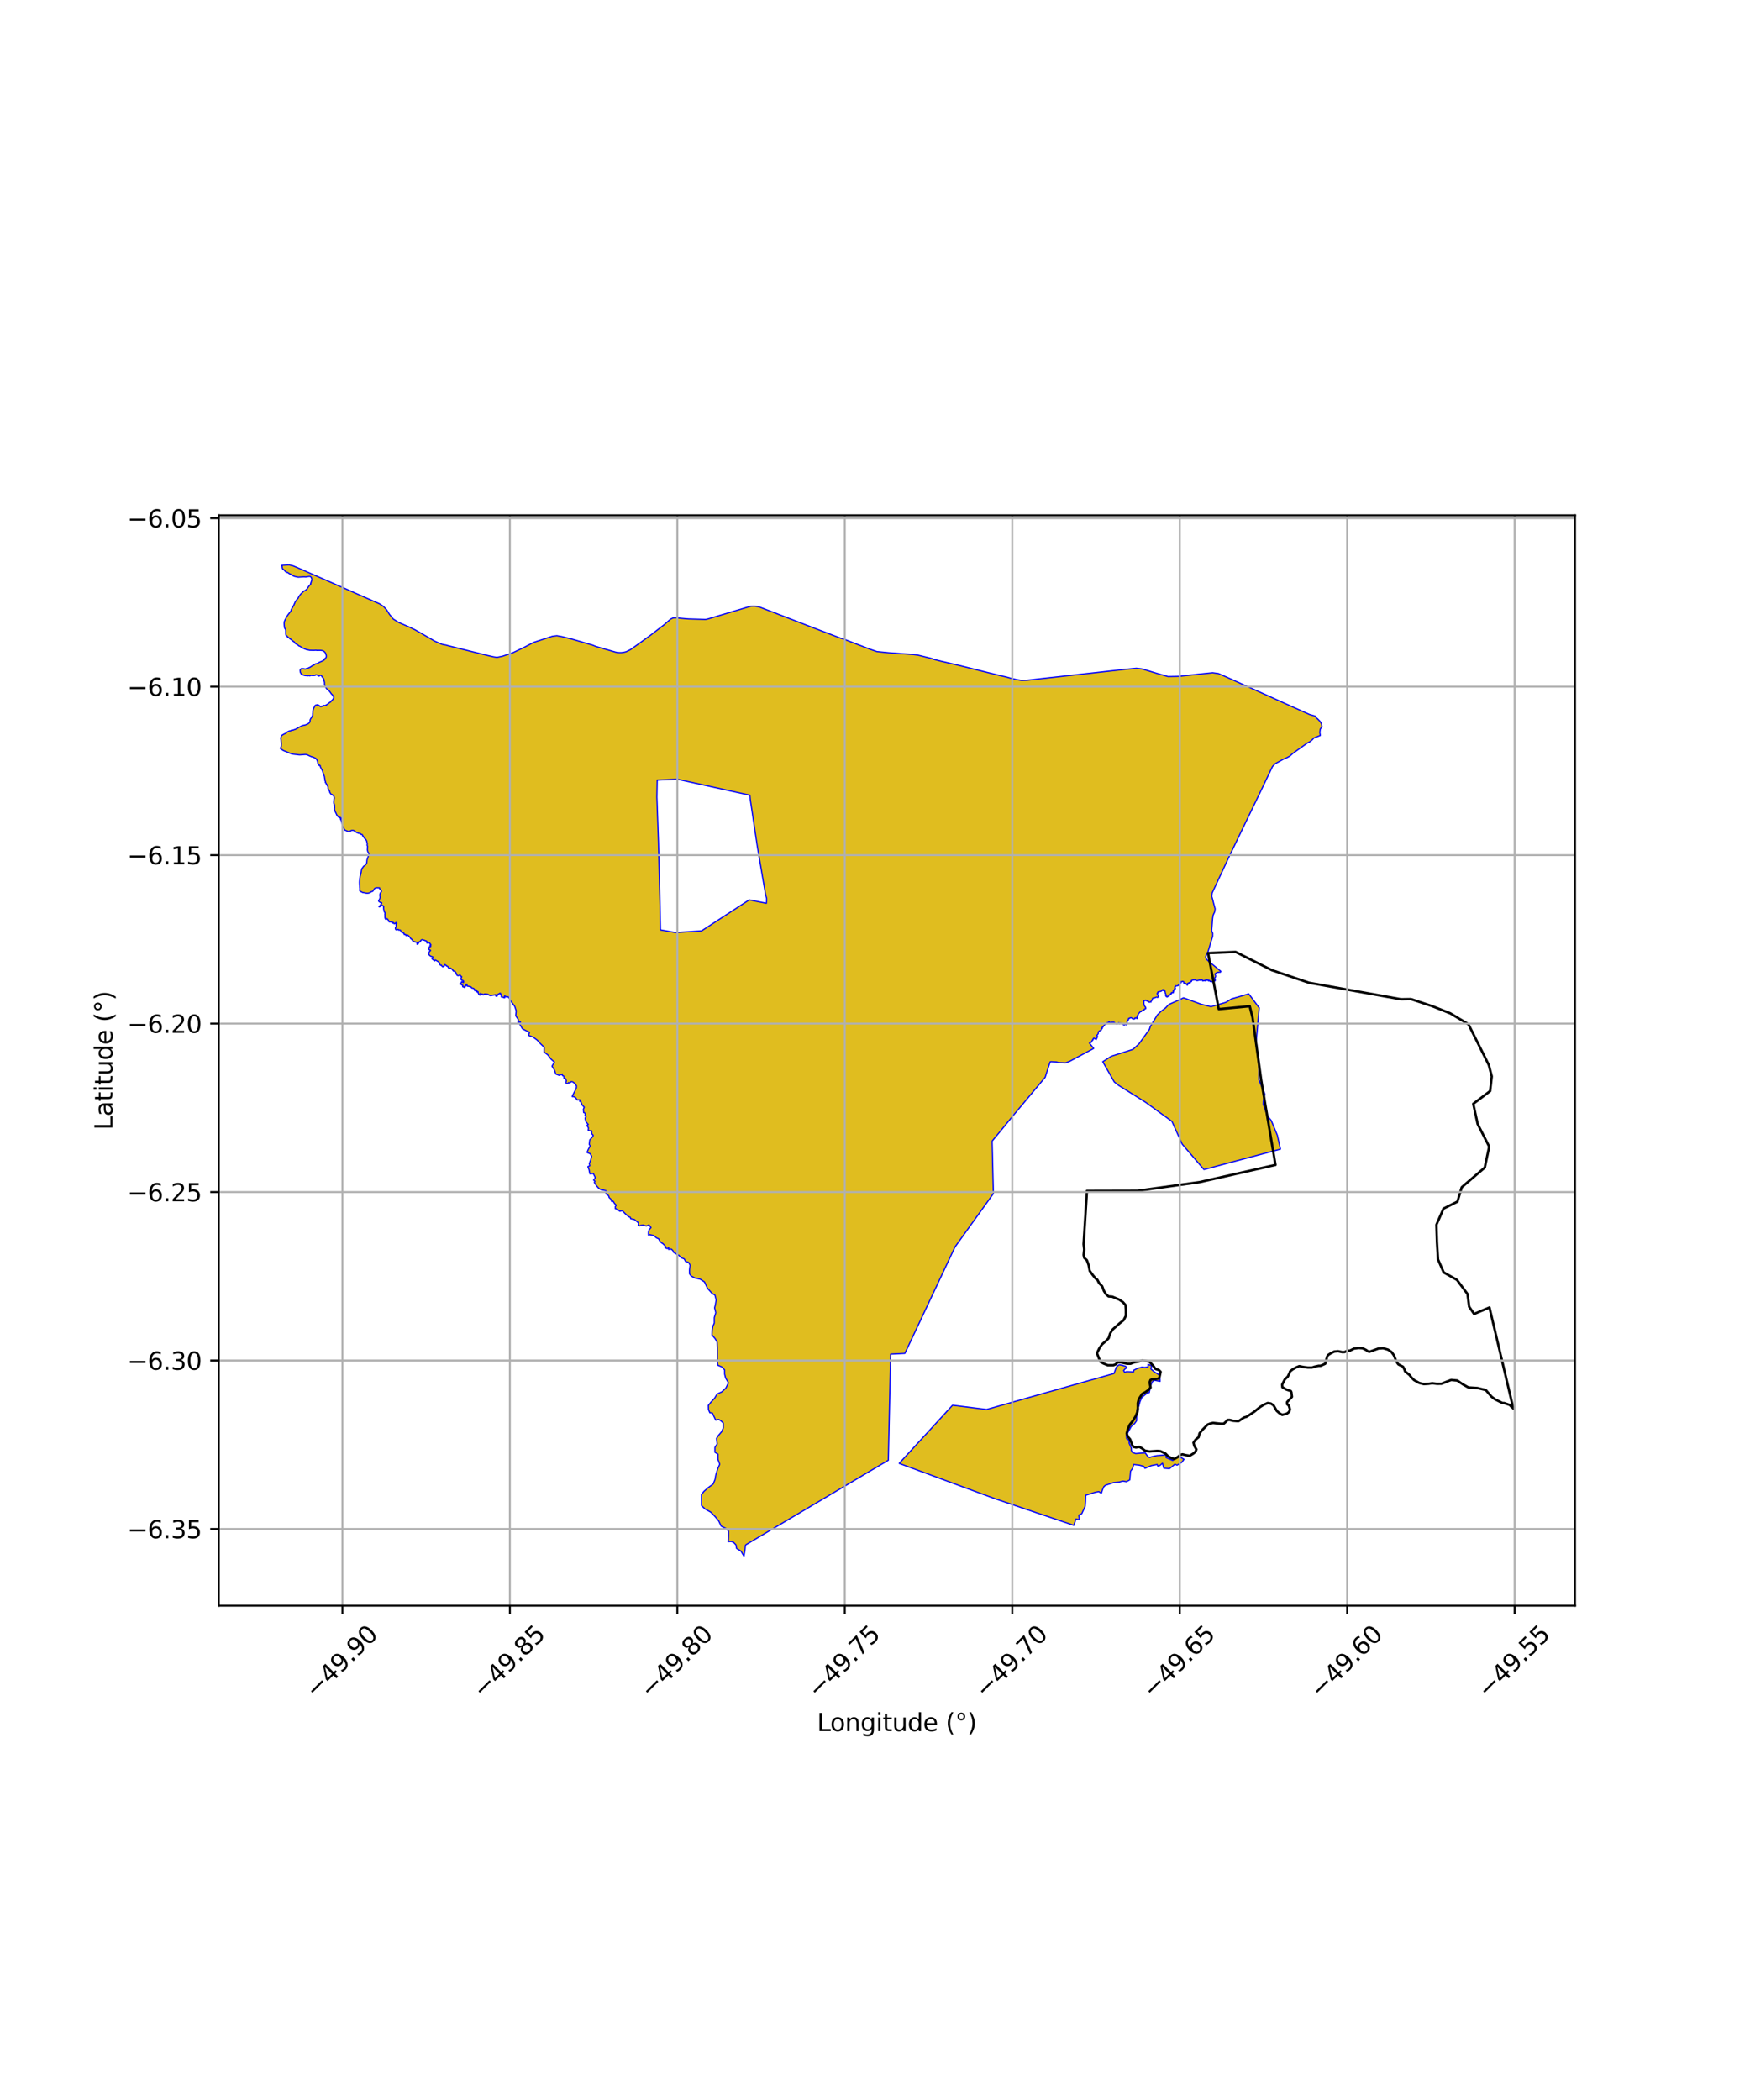 <?xml version="1.0" encoding="utf-8" standalone="no"?>
<!DOCTYPE svg PUBLIC "-//W3C//DTD SVG 1.1//EN"
  "http://www.w3.org/Graphics/SVG/1.1/DTD/svg11.dtd">
<svg xmlns:xlink="http://www.w3.org/1999/xlink" width="720pt" height="864pt" viewBox="0 0 720 864" xmlns="http://www.w3.org/2000/svg" version="1.1">
 <defs>
  <style type="text/css">*{stroke-linejoin: round; stroke-linecap: butt}</style>
 </defs>
 <g id="figure_1">
  <g id="patch_1">
   <path d="M 0 864 
L 720 864 
L 720 0 
L 0 0 
z
" style="fill: #ffffff"/>
  </g>
  <g id="axes_1">
   <g id="patch_2">
    <path d="M 90 660.628 
L 648 660.628 
L 648 212.012 
L 90 212.012 
z
" style="fill: #ffffff"/>
   </g>
   <g id="PatchCollection_1">
    <path d="M 460.375 561.486 
L 461.888 561.758 
L 462.301 561.922 
L 463.089 562.118 
L 463.578 562.726 
L 462.833 563.266 
L 462.284 563.86 
L 462.707 564.634 
L 463.482 564.328 
L 466.415 564.449 
L 466.376 563.787 
L 467.917 563.025 
L 469.799 562.488 
L 471.027 562.606 
L 472.337 562.421 
L 472.337 561.373 
L 473.79 561.888 
L 473.499 563.213 
L 474.922 564.444 
L 476.4 565.337 
L 477.198 566.067 
L 477.285 568.332 
L 476.118 568.105 
L 474.816 567.855 
L 473.908 568.719 
L 473.42 570.309 
L 472.824 572.995 
L 472.106 573.099 
L 470.83 574.069 
L 469.772 574.975 
L 469.056 576.6 
L 468.565 578.439 
L 467.808 579.847 
L 467.658 582.373 
L 467.622 584.53 
L 466.776 585.718 
L 465.43 586.862 
L 463.375 590.606 
L 463.55 591.924 
L 464.596 592.568 
L 464.554 593.766 
L 465.463 595.75 
L 465.473 596.785 
L 465.938 597.598 
L 467.243 598.043 
L 468.831 597.915 
L 471.177 597.77 
L 472.278 599.313 
L 472.939 599.651 
L 474.194 599.269 
L 476.012 598.891 
L 477.328 598.802 
L 479.729 598.571 
L 479.774 599.7 
L 482.512 600.898 
L 483.379 600.127 
L 484.931 599.094 
L 487.132 600.399 
L 486.243 601.633 
L 484.287 602.806 
L 483.385 602.421 
L 481.157 604.237 
L 478.816 604.051 
L 478.283 602.005 
L 477.17 602.977 
L 476.378 603.183 
L 476.108 602.524 
L 473.682 602.995 
L 471.07 604.115 
L 470.574 603.283 
L 468.731 602.803 
L 466.403 602.543 
L 465.981 604.141 
L 465.134 605.269 
L 464.822 608.857 
L 463.442 609.607 
L 461.964 609.366 
L 460.487 609.759 
L 458.139 609.97 
L 454.823 611.076 
L 454.16 611.623 
L 453.607 612.894 
L 453.114 614.396 
L 452.105 613.694 
L 450.838 613.911 
L 446.703 615.186 
L 446.627 617.683 
L 446.489 619.684 
L 445.761 621.277 
L 445.043 622.816 
L 443.873 623.368 
L 444.032 625.239 
L 442.675 624.989 
L 441.794 627.567 
L 426.794 622.509 
L 421.124 620.598 
L 418.424 619.671 
L 409.293 616.593 
L 369.96 602.084 
L 391.905 578.153 
L 401.634 579.364 
L 405.92 579.897 
L 458.343 565.09 
L 459.309 562.453 
L 460.375 561.486 
" clip-path="url(#p2684ddc678)" style="fill: #e0bd1f; stroke: #0000ff; stroke-width: 0.5"/>
    <path d="M 480.845 413.297 
L 486.957 410.539 
L 494.179 413.166 
L 498.243 414.166 
L 501.277 413.286 
L 504.31 412.407 
L 506.664 410.982 
L 513.769 408.905 
L 518.085 414.658 
L 516.872 428.087 
L 517.968 439.015 
L 517.932 444.221 
L 520.383 450.104 
L 519.764 453.121 
L 519.721 454.333 
L 521.522 459.183 
L 523.039 461.041 
L 525.526 467.07 
L 526.816 472.788 
L 495.348 481.185 
L 486.382 470.722 
L 482.171 461.371 
L 471.292 453.481 
L 460.377 446.646 
L 458.448 445.15 
L 453.705 436.813 
L 457.231 434.566 
L 466.145 431.734 
L 468.609 429.478 
L 472.915 423.49 
L 473.299 422.273 
L 476.177 417.563 
L 477.585 416.177 
L 479.589 414.649 
L 480.845 413.297 
" clip-path="url(#p2684ddc678)" style="fill: #e0bd1f; stroke: #0000ff; stroke-width: 0.5"/>
    <path d="M 118.907 232.403 
L 120.593 232.82 
L 122.329 233.523 
L 125.976 235.134 
L 129.42 236.655 
L 133.006 238.219 
L 136.245 239.632 
L 138.832 240.792 
L 141.976 242.148 
L 145.486 243.722 
L 148.579 245.081 
L 151.363 246.313 
L 154.02 247.479 
L 156.08 248.387 
L 157.757 249.48 
L 159.02 250.832 
L 160.242 252.769 
L 161.826 254.709 
L 164.046 256.096 
L 166.034 256.961 
L 168.45 258.006 
L 170.71 259.099 
L 172.877 260.323 
L 176.548 262.444 
L 178.944 263.833 
L 181.722 265.035 
L 182.801 265.291 
L 183.529 265.412 
L 183.719 265.469 
L 184.158 265.592 
L 184.521 265.698 
L 185.074 265.829 
L 185.571 265.947 
L 189.504 266.928 
L 193.639 267.956 
L 197.751 268.978 
L 200.375 269.63 
L 203.038 270.24 
L 204.462 270.456 
L 206.671 270.013 
L 210.806 268.642 
L 215.402 266.457 
L 219.533 264.307 
L 227.305 261.773 
L 229.132 261.55 
L 229.481 261.622 
L 231.055 261.904 
L 235.481 262.99 
L 239.657 264.205 
L 243.784 265.408 
L 245.145 265.951 
L 248.772 267.007 
L 253.278 268.307 
L 254.588 268.509 
L 255.594 268.519 
L 256.686 268.368 
L 257.648 268.128 
L 259.375 267.285 
L 263.641 264.251 
L 265.185 263.135 
L 267.618 261.372 
L 273.257 257.015 
L 275.867 254.749 
L 276.834 254.269 
L 277.7 254.169 
L 283.33 254.654 
L 290.309 254.852 
L 291.118 254.695 
L 307.945 249.69 
L 309.049 249.407 
L 310.314 249.361 
L 312.171 249.636 
L 317.691 251.743 
L 334.871 258.374 
L 346.013 262.635 
L 346.801 262.817 
L 349.5 263.859 
L 352.848 265.144 
L 356.036 266.361 
L 358.327 267.237 
L 360.754 268.07 
L 365.754 268.577 
L 369.33 268.831 
L 373.092 269.1 
L 375.519 269.281 
L 377.769 269.571 
L 379.894 270.09 
L 383.478 270.985 
L 384.206 271.29 
L 387.163 272.035 
L 394.388 273.713 
L 398.01 274.613 
L 401.495 275.485 
L 404.89 276.33 
L 408.354 277.187 
L 412.131 278.127 
L 413.847 278.491 
L 415.778 279.031 
L 418.059 279.565 
L 420.321 279.96 
L 422.609 279.873 
L 425.764 279.52 
L 429.165 279.14 
L 432.438 278.775 
L 435.898 278.393 
L 439.062 278.036 
L 442.509 277.657 
L 446.041 277.265 
L 449.603 276.865 
L 453.007 276.489 
L 456.728 276.074 
L 460.441 275.659 
L 462.951 275.382 
L 467.514 274.927 
L 469.803 275.199 
L 471.97 275.836 
L 476.348 277.157 
L 480.559 278.363 
L 485.088 278.28 
L 489.539 277.786 
L 493.68 277.335 
L 498.914 276.793 
L 501.273 277.122 
L 504.641 278.581 
L 509.35 280.703 
L 514.085 282.837 
L 518.55 284.846 
L 523.29 286.985 
L 527.688 288.972 
L 531.842 290.841 
L 536.461 292.916 
L 538.801 293.962 
L 541.128 294.64 
L 541.348 294.876 
L 541.399 295.073 
L 541.488 295.259 
L 542.099 295.765 
L 543.117 296.817 
L 543.718 297.833 
L 543.9 298.988 
L 543.172 300.023 
L 543.005 301.368 
L 543.209 302.579 
L 541.96 303.09 
L 540.558 303.639 
L 539.857 304.404 
L 538.938 305.161 
L 537.887 305.697 
L 531.905 309.962 
L 530.714 311.043 
L 529.411 311.764 
L 528.024 312.356 
L 524.627 314.231 
L 523.526 315.375 
L 519.291 324.262 
L 505.735 352.347 
L 498.704 367.416 
L 498.569 368.842 
L 498.989 370.279 
L 499.264 371.448 
L 499.923 373.901 
L 499.765 375.115 
L 499.148 376.437 
L 498.909 377.809 
L 498.504 382.999 
L 498.957 383.972 
L 498.936 385.179 
L 498.239 387.414 
L 497.404 390.233 
L 497.039 391.442 
L 496.496 392.587 
L 496.021 393.681 
L 496.391 394.637 
L 497.037 395.278 
L 501.785 399.222 
L 502.251 399.595 
L 502.257 399.744 
L 502.189 399.789 
L 502.18 399.88 
L 502.112 399.988 
L 502.076 400.004 
L 502 399.933 
L 501.847 399.944 
L 501.63 400.025 
L 501.486 400.035 
L 501.359 400.021 
L 501.268 399.986 
L 501.223 400.038 
L 501.095 400.07 
L 501.03 400.066 
L 500.913 400.058 
L 500.799 400.082 
L 500.774 400.095 
L 500.698 400.141 
L 500.695 400.159 
L 500.673 400.178 
L 500.586 400.191 
L 500.45 400.309 
L 500.249 400.451 
L 500.09 400.505 
L 499.859 400.723 
L 500.119 401.368 
L 500.166 401.558 
L 500.064 402.026 
L 499.793 402.212 
L 499.746 402.469 
L 499.899 402.692 
L 499.902 402.745 
L 499.969 402.831 
L 499.924 403.129 
L 500.015 403.195 
L 500.008 403.425 
L 499.911 403.516 
L 499.776 403.519 
L 499.693 403.586 
L 499.669 403.683 
L 499.597 403.722 
L 499.433 403.715 
L 499.271 403.66 
L 499.202 403.655 
L 499.079 403.719 
L 498.875 403.73 
L 498.75 403.891 
L 498.464 403.937 
L 498.296 403.775 
L 498.223 403.743 
L 498.128 403.644 
L 497.972 403.706 
L 497.952 403.784 
L 497.962 403.821 
L 497.937 403.841 
L 497.882 403.843 
L 497.843 403.734 
L 497.722 403.526 
L 497.59 403.364 
L 497.414 403.297 
L 497.299 403.338 
L 497.256 403.44 
L 497.272 403.613 
L 497.196 403.58 
L 497.177 403.436 
L 497.226 403.288 
L 497.036 403.218 
L 496.87 403.354 
L 496.742 403.272 
L 496.547 403.188 
L 496.321 403.167 
L 496.148 403.221 
L 496.022 403.234 
L 495.976 403.355 
L 496.138 403.473 
L 496.209 403.519 
L 496.202 403.542 
L 496.064 403.594 
L 495.965 403.607 
L 495.908 403.556 
L 495.934 403.435 
L 495.841 403.316 
L 495.7 403.336 
L 495.657 403.369 
L 495.597 403.421 
L 495.519 403.423 
L 495.434 403.458 
L 495.396 403.515 
L 495.34 403.527 
L 495.285 403.518 
L 495.25 403.518 
L 495.184 403.501 
L 495.075 403.521 
L 495.007 403.543 
L 494.888 403.552 
L 494.799 403.599 
L 494.794 403.579 
L 494.763 403.542 
L 494.76 403.506 
L 494.739 403.38 
L 494.754 403.315 
L 494.737 403.237 
L 494.665 403.188 
L 494.515 403.187 
L 494.476 403.148 
L 494.398 403.124 
L 494.268 403.126 
L 494.185 403.163 
L 494.077 403.338 
L 494.038 403.368 
L 494.01 403.364 
L 493.972 403.322 
L 493.948 403.237 
L 493.865 403.221 
L 493.788 403.264 
L 493.704 403.288 
L 493.673 403.278 
L 493.608 403.191 
L 493.533 403.191 
L 493.328 403.331 
L 493.237 403.342 
L 493.109 403.279 
L 493.018 403.283 
L 492.93 403.374 
L 492.83 403.413 
L 492.706 403.409 
L 492.565 403.468 
L 492.537 403.468 
L 492.475 403.411 
L 492.398 403.401 
L 492.356 403.423 
L 492.28 403.424 
L 492.208 403.389 
L 492.111 403.399 
L 492.019 403.277 
L 491.876 403.195 
L 491.826 403.209 
L 491.767 403.174 
L 491.645 403.11 
L 491.352 403.154 
L 490.95 403.166 
L 490.824 403.211 
L 490.473 403.304 
L 490.307 403.305 
L 490.199 403.408 
L 490.21 403.495 
L 490.258 403.58 
L 490.251 403.67 
L 490.263 403.676 
L 490.243 403.727 
L 490.239 403.77 
L 490.177 403.788 
L 490.102 403.885 
L 489.977 403.946 
L 489.922 403.981 
L 489.917 403.99 
L 489.915 403.969 
L 489.9 403.937 
L 489.902 403.874 
L 489.791 403.886 
L 489.743 403.977 
L 489.725 404.014 
L 489.685 404.05 
L 489.696 404.098 
L 489.675 404.117 
L 489.626 404.167 
L 489.663 404.224 
L 489.646 404.275 
L 489.634 404.35 
L 489.668 404.397 
L 489.665 404.415 
L 489.64 404.441 
L 489.624 404.476 
L 489.563 404.508 
L 489.51 404.566 
L 489.481 404.558 
L 489.442 404.493 
L 489.421 404.433 
L 489.382 404.402 
L 489.32 404.29 
L 489.249 404.264 
L 489.231 404.288 
L 489.206 404.369 
L 489.212 404.41 
L 489.172 404.416 
L 489.086 404.415 
L 489.057 404.444 
L 488.916 404.429 
L 488.817 404.504 
L 488.65 404.555 
L 488.617 404.606 
L 488.623 404.73 
L 488.722 404.775 
L 488.74 404.822 
L 488.743 404.87 
L 488.734 404.887 
L 488.676 404.893 
L 488.637 404.938 
L 488.629 404.996 
L 488.599 405.041 
L 488.639 405.137 
L 488.617 405.158 
L 488.541 405.229 
L 488.551 405.304 
L 488.509 405.329 
L 488.45 405.334 
L 488.426 405.301 
L 488.414 405.169 
L 488.335 405.035 
L 488.221 404.989 
L 488.115 404.816 
L 487.974 404.836 
L 487.805 404.56 
L 487.575 404.592 
L 487.331 404.573 
L 487.263 404.602 
L 487.059 404.545 
L 487.094 404.279 
L 487.055 404.146 
L 487.068 404.009 
L 486.933 403.893 
L 486.738 403.829 
L 486.648 403.764 
L 486.532 403.749 
L 486.319 403.914 
L 486.193 403.906 
L 486.083 403.926 
L 486.025 403.896 
L 485.926 403.954 
L 485.746 403.919 
L 485.746 404.071 
L 485.844 404.247 
L 485.849 404.297 
L 485.776 404.446 
L 485.722 404.55 
L 485.536 404.616 
L 485.381 404.803 
L 485.296 404.807 
L 485.167 404.866 
L 485.119 404.936 
L 484.948 405.059 
L 484.778 405.351 
L 484.791 405.44 
L 484.771 405.472 
L 484.715 405.518 
L 484.559 405.546 
L 484.283 405.616 
L 484.209 405.638 
L 484.031 405.68 
L 483.947 405.66 
L 483.789 405.596 
L 483.583 405.652 
L 483.561 405.732 
L 483.58 405.853 
L 483.6 405.922 
L 483.579 405.969 
L 483.51 406.038 
L 483.496 406.041 
L 483.408 405.983 
L 483.357 406.032 
L 483.327 406.114 
L 483.313 406.19 
L 483.352 406.303 
L 483.436 406.37 
L 483.481 406.525 
L 483.532 406.636 
L 483.614 406.69 
L 483.609 406.776 
L 483.578 406.79 
L 483.479 406.785 
L 483.42 406.8 
L 483.246 406.801 
L 483.191 406.853 
L 483.153 406.855 
L 483.113 406.924 
L 483.131 407 
L 483.139 407.074 
L 483.123 407.135 
L 483.286 407.268 
L 483.297 407.287 
L 483.29 407.32 
L 483.217 407.346 
L 483.168 407.385 
L 483.104 407.399 
L 482.847 407.476 
L 482.73 407.571 
L 482.669 407.642 
L 482.669 407.706 
L 482.71 407.777 
L 482.785 407.845 
L 482.824 407.855 
L 482.872 407.894 
L 482.877 407.912 
L 482.866 407.928 
L 482.846 407.89 
L 482.842 407.886 
L 482.781 407.911 
L 482.712 408.025 
L 482.652 408.175 
L 482.644 408.249 
L 482.679 408.316 
L 482.746 408.36 
L 482.804 408.35 
L 482.807 408.354 
L 482.807 408.359 
L 482.785 408.38 
L 482.683 408.392 
L 482.617 408.459 
L 482.574 408.439 
L 482.509 408.348 
L 482.374 408.342 
L 482.275 408.378 
L 482.256 408.328 
L 482.218 408.34 
L 482.163 408.343 
L 482.088 408.383 
L 482.012 408.413 
L 481.952 408.429 
L 481.91 408.502 
L 481.948 408.63 
L 481.99 408.677 
L 482.022 408.721 
L 481.984 408.758 
L 481.919 408.751 
L 481.898 408.776 
L 481.845 408.794 
L 481.808 408.829 
L 481.745 408.796 
L 481.66 408.841 
L 481.675 408.974 
L 481.73 409.091 
L 481.756 409.103 
L 481.756 409.113 
L 481.7 409.134 
L 481.508 409.136 
L 481.44 409.169 
L 481.206 409.471 
L 481.187 409.491 
L 481.049 409.517 
L 480.963 409.528 
L 480.89 409.582 
L 480.89 409.665 
L 480.943 409.725 
L 480.948 409.779 
L 480.906 409.894 
L 480.904 409.894 
L 480.898 409.882 
L 480.929 409.753 
L 480.797 409.764 
L 480.663 409.942 
L 480.613 409.983 
L 480.574 409.981 
L 480.464 409.909 
L 480.419 409.949 
L 480.364 409.938 
L 480.274 409.934 
L 480.214 410.05 
L 480.204 410.118 
L 480.234 410.157 
L 480.199 410.215 
L 480.187 410.224 
L 480.167 410.219 
L 480.124 410.179 
L 480.096 410.114 
L 480.107 410.099 
L 480.12 410.05 
L 480.112 410.005 
L 480.066 409.926 
L 479.984 409.937 
L 479.933 409.996 
L 479.935 410.009 
L 479.941 410.028 
L 479.911 410.025 
L 479.887 410.01 
L 479.79 409.987 
L 479.756 409.947 
L 479.743 409.924 
L 479.787 409.958 
L 479.827 409.881 
L 479.831 409.823 
L 479.796 409.705 
L 479.715 409.635 
L 479.649 409.664 
L 479.626 409.724 
L 479.634 409.755 
L 479.626 409.746 
L 479.614 409.711 
L 479.616 409.55 
L 479.713 409.43 
L 479.711 409.35 
L 479.687 409.264 
L 479.71 409.162 
L 479.578 408.83 
L 479.527 408.817 
L 479.437 408.694 
L 479.479 408.498 
L 479.417 408.34 
L 479.341 408.301 
L 479.359 408.177 
L 479.36 408.126 
L 479.356 407.959 
L 479.33 407.916 
L 479.312 407.847 
L 479.333 407.773 
L 479.261 407.713 
L 479.196 407.736 
L 479.186 407.79 
L 479.169 407.817 
L 479.136 407.829 
L 479.099 407.814 
L 479.094 407.784 
L 479.111 407.745 
L 479.146 407.679 
L 479.178 407.656 
L 479.203 407.584 
L 479.139 407.524 
L 479.078 407.55 
L 479.065 407.579 
L 479.042 407.561 
L 479.018 407.438 
L 478.983 407.379 
L 478.968 407.286 
L 478.912 407.179 
L 478.813 407.054 
L 478.778 407.183 
L 478.789 407.222 
L 478.788 407.231 
L 478.755 407.261 
L 478.746 407.285 
L 478.697 407.285 
L 478.654 407.35 
L 478.64 407.472 
L 478.74 407.57 
L 478.738 407.582 
L 478.716 407.592 
L 478.681 407.588 
L 478.641 407.574 
L 478.519 407.463 
L 478.467 407.429 
L 478.446 407.398 
L 478.314 407.178 
L 478.213 407.252 
L 478.138 407.371 
L 478.175 407.414 
L 478.036 407.612 
L 477.957 407.677 
L 477.808 407.762 
L 477.731 407.8 
L 477.535 407.871 
L 477.31 407.954 
L 477.006 407.963 
L 476.894 408.011 
L 476.673 408.018 
L 476.422 408.092 
L 476.343 408.263 
L 476.289 408.362 
L 476.359 408.457 
L 476.401 408.633 
L 476.065 408.705 
L 476.092 408.889 
L 476.241 409.138 
L 476.246 409.193 
L 476.329 409.282 
L 476.359 409.4 
L 476.543 409.642 
L 476.554 409.664 
L 476.562 409.804 
L 476.63 409.914 
L 476.621 410.103 
L 476.529 410.213 
L 476.255 410.384 
L 476.216 410.372 
L 476.182 410.366 
L 476.143 410.335 
L 476.131 410.23 
L 475.872 410.244 
L 475.742 410.246 
L 475.001 410.574 
L 474.63 410.589 
L 474.326 410.637 
L 474.132 410.924 
L 474.03 411.503 
L 473.95 411.509 
L 473.596 411.95 
L 473.493 412.099 
L 473.463 412.191 
L 473.513 412.252 
L 473.535 412.276 
L 473.551 412.293 
L 473.493 412.289 
L 473.392 412.217 
L 473.321 412.254 
L 473.16 412.235 
L 473.039 412.258 
L 472.986 412.342 
L 472.934 412.344 
L 472.837 412.303 
L 472.804 412.256 
L 472.732 412.261 
L 472.674 412.302 
L 472.638 412.267 
L 472.61 412.263 
L 472.583 412.233 
L 472.544 412.145 
L 472.512 412.105 
L 472.498 412.049 
L 472.426 411.975 
L 472.395 411.926 
L 472.391 411.864 
L 472.156 411.73 
L 472.094 411.736 
L 472.013 411.77 
L 472.046 411.882 
L 472.114 411.924 
L 472.093 411.94 
L 471.975 411.868 
L 471.918 411.895 
L 471.896 411.865 
L 471.901 411.824 
L 471.936 411.813 
L 471.975 411.769 
L 471.958 411.697 
L 471.666 411.616 
L 471.598 411.642 
L 471.489 411.631 
L 471.452 411.674 
L 471.379 411.685 
L 471.349 411.674 
L 471.342 411.651 
L 471.427 411.565 
L 471.451 411.485 
L 471.307 411.48 
L 471.2 411.486 
L 471.147 411.545 
L 471.013 411.558 
L 470.908 411.695 
L 470.863 411.706 
L 470.738 411.806 
L 470.655 411.769 
L 470.559 411.831 
L 470.579 412.084 
L 470.687 412.173 
L 470.687 412.177 
L 470.616 412.228 
L 470.595 412.441 
L 470.634 412.53 
L 470.632 412.642 
L 470.652 412.73 
L 470.646 412.884 
L 470.61 412.957 
L 470.607 413.053 
L 470.707 413.179 
L 470.794 413.705 
L 470.919 413.894 
L 470.989 413.971 
L 471.057 414.008 
L 471.062 414.052 
L 471.125 414.203 
L 471.286 414.395 
L 471.363 414.437 
L 471.337 414.687 
L 471.391 414.837 
L 471.366 414.933 
L 471.384 414.973 
L 471.342 415.013 
L 471.274 415.03 
L 471.189 415.022 
L 470.998 415.137 
L 470.828 415.201 
L 470.663 415.415 
L 470.653 415.498 
L 470.726 415.601 
L 470.7 415.658 
L 470.612 415.684 
L 470.486 415.751 
L 470.344 415.781 
L 470.234 415.807 
L 470.16 415.809 
L 470.083 415.762 
L 469.89 415.824 
L 469.835 415.868 
L 469.782 415.943 
L 469.711 415.962 
L 469.63 415.962 
L 469.52 416.063 
L 469.523 416.146 
L 469.556 416.198 
L 469.497 416.185 
L 469.438 416.173 
L 469.237 416.123 
L 469.147 416.194 
L 469.094 416.268 
L 469.082 416.343 
L 469.043 416.379 
L 468.958 416.416 
L 468.926 416.482 
L 468.944 416.54 
L 468.893 416.608 
L 468.8 416.69 
L 468.719 416.76 
L 468.632 416.81 
L 468.528 416.904 
L 468.434 417.011 
L 468.357 417.141 
L 468.356 417.298 
L 468.28 417.487 
L 468.26 417.555 
L 468.218 417.6 
L 468.035 417.673 
L 467.917 418.236 
L 467.811 418.389 
L 467.79 418.489 
L 467.747 418.596 
L 467.797 418.675 
L 467.861 418.693 
L 468.034 418.883 
L 468.055 418.953 
L 468.039 419.036 
L 468.009 419.064 
L 467.967 419.088 
L 467.95 419.083 
L 467.78 418.977 
L 467.413 418.933 
L 467.264 418.812 
L 467.201 418.793 
L 467.072 418.779 
L 466.998 418.818 
L 466.937 418.818 
L 466.827 418.902 
L 466.835 419.006 
L 466.904 419.033 
L 466.919 419.088 
L 466.836 419.203 
L 466.647 419.207 
L 466.569 419.262 
L 466.491 419.248 
L 466.379 419.224 
L 466.21 419.254 
L 466.124 419.262 
L 466.005 419.122 
L 465.907 419.068 
L 465.844 419.045 
L 465.61 418.792 
L 465.423 418.705 
L 465.405 418.705 
L 465.183 418.687 
L 465.033 418.793 
L 464.997 418.776 
L 464.901 418.795 
L 464.822 418.814 
L 464.82 418.885 
L 464.843 418.922 
L 464.842 418.945 
L 464.82 418.959 
L 464.771 418.954 
L 464.674 418.985 
L 464.451 418.953 
L 464.344 419.004 
L 464.361 419.08 
L 464.421 419.162 
L 464.379 419.256 
L 464.339 419.267 
L 464.322 419.267 
L 464.24 419.371 
L 464.219 419.439 
L 464.151 419.55 
L 464.092 419.678 
L 464.094 419.807 
L 464.184 419.824 
L 464.184 419.842 
L 464.103 419.9 
L 464.069 419.907 
L 464.063 419.91 
L 463.986 419.955 
L 463.943 419.939 
L 463.849 420.007 
L 463.754 420.004 
L 463.735 420.115 
L 463.811 420.277 
L 463.81 420.278 
L 463.715 420.29 
L 463.754 420.434 
L 463.718 420.787 
L 463.691 420.826 
L 463.683 420.946 
L 463.716 421.071 
L 463.698 421.098 
L 463.655 421.104 
L 463.608 421.068 
L 463.608 421.066 
L 463.668 420.969 
L 463.42 421 
L 463.342 421.182 
L 463.424 421.339 
L 463.496 421.332 
L 463.526 421.36 
L 463.524 421.439 
L 463.536 421.525 
L 463.531 421.536 
L 463.513 421.538 
L 463.404 421.53 
L 463.341 421.555 
L 463.278 421.601 
L 463.244 421.6 
L 463.225 421.582 
L 463.257 421.477 
L 463.153 421.33 
L 462.999 421.334 
L 462.892 421.311 
L 462.814 421.367 
L 462.745 421.482 
L 462.752 421.572 
L 462.732 421.6 
L 462.506 421.696 
L 462.476 421.686 
L 462.474 421.669 
L 462.513 421.611 
L 462.526 421.535 
L 462.597 421.422 
L 462.482 421.395 
L 462.409 421.411 
L 462.278 421.497 
L 462.232 421.588 
L 462.151 421.584 
L 462.163 421.514 
L 462.091 421.417 
L 462.009 421.408 
L 461.987 421.37 
L 461.975 421.362 
L 461.976 421.354 
L 462.006 421.261 
L 462.01 421.191 
L 461.988 421.165 
L 461.974 421.138 
L 461.971 421.102 
L 461.961 421.037 
L 461.885 420.973 
L 461.802 420.986 
L 461.795 421.045 
L 461.735 421.136 
L 461.693 421.149 
L 461.644 421.151 
L 461.623 421.139 
L 461.616 421.123 
L 461.642 421.049 
L 461.547 421.024 
L 461.523 420.992 
L 461.429 420.989 
L 461.365 421 
L 461.264 420.988 
L 461.187 420.954 
L 460.992 420.904 
L 460.878 420.994 
L 460.868 421.058 
L 460.85 421.074 
L 460.84 421.063 
L 460.862 421.011 
L 460.812 420.968 
L 460.723 420.971 
L 460.644 421.062 
L 460.656 421.11 
L 460.634 421.143 
L 460.631 421.193 
L 460.612 421.196 
L 460.581 421.188 
L 460.568 421.155 
L 460.48 421.002 
L 460.486 420.951 
L 460.46 420.895 
L 460.394 420.843 
L 460.154 420.843 
L 460.112 420.946 
L 460.024 420.999 
L 459.851 421.03 
L 459.644 421.219 
L 459.473 421.272 
L 459.468 421.268 
L 459.423 421.188 
L 459.223 421.116 
L 459.125 421.153 
L 459.07 421.133 
L 459.047 421.057 
L 458.952 420.984 
L 458.799 420.932 
L 458.762 421.008 
L 458.757 421.01 
L 458.653 420.967 
L 458.568 420.79 
L 458.477 420.711 
L 458.428 420.604 
L 458.167 420.516 
L 458.04 420.573 
L 457.803 420.577 
L 457.712 420.539 
L 457.643 420.59 
L 457.653 420.689 
L 457.646 420.727 
L 457.608 420.744 
L 457.552 420.705 
L 457.512 420.699 
L 457.488 420.63 
L 457.408 420.538 
L 457.316 420.621 
L 457.206 420.621 
L 457.08 420.761 
L 457.049 420.765 
L 456.981 420.706 
L 456.875 420.7 
L 456.794 420.769 
L 456.655 420.78 
L 456.534 420.686 
L 456.497 420.67 
L 456.5 420.633 
L 456.566 420.576 
L 456.523 420.446 
L 456.402 420.41 
L 456.252 420.425 
L 456.191 420.49 
L 456.116 420.49 
L 455.948 420.624 
L 455.88 420.732 
L 455.805 420.718 
L 455.716 420.765 
L 455.65 420.758 
L 455.473 420.798 
L 455.342 420.871 
L 455.213 421.036 
L 455.167 421.097 
L 455.153 421.175 
L 455.079 421.218 
L 455.025 421.244 
L 455.053 421.311 
L 455.004 421.347 
L 454.703 421.413 
L 454.646 421.493 
L 454.513 421.525 
L 454.354 421.764 
L 454.158 421.986 
L 453.996 422.178 
L 453.858 422.485 
L 453.64 422.574 
L 453.479 422.606 
L 453.373 422.81 
L 453.534 423.005 
L 453.523 423.116 
L 453.461 423.157 
L 453.371 423.238 
L 453.233 423.234 
L 453.119 423.269 
L 453.05 423.432 
L 453.169 423.575 
L 453.082 423.762 
L 452.705 424.081 
L 452.387 424.106 
L 451.881 424.581 
L 451.86 424.613 
L 451.867 425.219 
L 451.636 425.584 
L 451.174 426.009 
L 451.551 426.384 
L 451.521 426.538 
L 451.452 426.752 
L 450.988 427.668 
L 450.935 427.736 
L 450.931 427.732 
L 450.824 427.435 
L 450.647 427.439 
L 450.53 427.39 
L 450.371 427.228 
L 450.227 427.2 
L 450.14 427.127 
L 450.016 427.109 
L 449.857 427.247 
L 449.84 427.348 
L 449.768 427.453 
L 449.84 427.533 
L 449.812 427.567 
L 449.755 427.574 
L 449.709 427.607 
L 449.651 427.61 
L 449.542 427.698 
L 449.569 427.776 
L 449.633 427.805 
L 449.656 427.84 
L 449.663 427.876 
L 449.606 427.906 
L 449.527 427.901 
L 449.475 427.933 
L 449.504 428.026 
L 449.356 428.135 
L 449.26 428.248 
L 449.204 428.395 
L 449.116 428.521 
L 449.083 428.632 
L 448.996 428.711 
L 448.957 428.788 
L 448.929 428.814 
L 448.872 428.91 
L 448.793 428.938 
L 448.613 428.937 
L 448.549 428.899 
L 448.444 428.91 
L 448.376 429.051 
L 448.21 429.157 
L 449.961 431.304 
L 449.991 431.346 
L 440.117 436.646 
L 438.422 437.284 
L 435.523 437.179 
L 434.632 436.913 
L 432.403 436.807 
L 432.043 436.9 
L 430.001 443.245 
L 416.361 459.56 
L 411.873 465.034 
L 408.19 469.467 
L 408.702 491.087 
L 392.908 513.045 
L 372.295 556.823 
L 366.435 557.127 
L 365.488 600.777 
L 365.488 600.777 
L 306.886 635.552 
L 306.886 635.552 
L 306.671 635.866 
L 306.521 637.565 
L 306.089 640.237 
L 305.407 639.1 
L 304.883 638.178 
L 303.03 637.049 
L 302.826 635.634 
L 301.768 634.524 
L 300.863 634.222 
L 299.607 634.276 
L 299.705 633.365 
L 299.752 631.797 
L 299.747 629.976 
L 298.74 628.866 
L 296.727 627.91 
L 295.717 625.788 
L 294.306 624.072 
L 292.443 622.154 
L 290.027 620.794 
L 288.617 619.432 
L 288.614 618.016 
L 288.607 614.88 
L 289.609 613.613 
L 291.314 612.092 
L 293.421 610.569 
L 294.17 608.747 
L 294.518 606.824 
L 295.266 604.344 
L 296.115 602.42 
L 295.407 600.5 
L 295.402 598.274 
L 294.144 597.519 
L 294.14 595.496 
L 295.091 594.077 
L 294.784 591.852 
L 295.585 590.586 
L 296.888 589.066 
L 297.588 587.446 
L 297.584 585.473 
L 296.375 584.363 
L 295.663 584.011 
L 294.465 584.267 
L 293.758 582.801 
L 293.102 581.387 
L 292.046 581.238 
L 291.491 579.974 
L 291.436 578.204 
L 292.539 576.836 
L 294.042 575.214 
L 295.044 573.543 
L 296.951 572.678 
L 298.606 571.157 
L 299.706 568.929 
L 298.546 566.959 
L 298.14 565.342 
L 298.136 563.622 
L 296.927 562.361 
L 295.368 561.707 
L 295.113 560.139 
L 295.159 558.369 
L 295.156 556.801 
L 295.151 554.626 
L 295.044 552.098 
L 294.237 550.785 
L 292.927 549.22 
L 293.023 547.196 
L 293.271 545.78 
L 293.871 544.362 
L 293.866 542.086 
L 294.514 540.061 
L 294.007 538.09 
L 294.356 536.673 
L 294.653 534.801 
L 294.146 532.83 
L 292.938 532.124 
L 291.024 529.954 
L 289.862 527.428 
L 288.051 526.269 
L 285.839 525.768 
L 284.33 524.962 
L 283.675 524.053 
L 283.671 522.486 
L 283.918 520.512 
L 283.312 519.401 
L 282.055 518.999 
L 281.535 517.962 
L 280.334 517.475 
L 279.718 516.91 
L 279.28 516.451 
L 278.59 516.155 
L 277.78 515.576 
L 277.199 515.351 
L 276.935 514.671 
L 276.666 514.357 
L 276.234 513.922 
L 275.501 513.98 
L 275.072 514.055 
L 275.15 513.414 
L 274.488 513.704 
L 273.651 513.328 
L 273.876 512.922 
L 273.384 512.308 
L 272.681 511.63 
L 272.107 511.301 
L 271.502 510.668 
L 270.972 509.664 
L 270.061 509.278 
L 269.518 508.769 
L 268.837 508.291 
L 268.165 508.156 
L 267.279 507.953 
L 266.832 508.255 
L 266.773 507.67 
L 266.803 506.839 
L 267.084 505.941 
L 267.848 505.059 
L 267.029 503.98 
L 265.901 504.446 
L 264.679 504.041 
L 263.561 504.151 
L 263.038 504.414 
L 262.583 504.171 
L 262.68 503.121 
L 261.389 502.046 
L 260.964 501.735 
L 259.706 501.462 
L 259.463 501.382 
L 259.302 500.802 
L 258.643 500.592 
L 257.154 499.267 
L 256.577 498.642 
L 255.99 498.074 
L 255 498.343 
L 253.884 497.42 
L 253.145 497.267 
L 253.154 496.416 
L 253.507 495.963 
L 253.306 495.582 
L 252.804 495.147 
L 252.524 494.581 
L 252.038 494.056 
L 251.781 494.369 
L 251.553 494.136 
L 251.409 493.457 
L 250.578 492.657 
L 250.539 492.257 
L 250.066 491.579 
L 249.303 491.196 
L 249.336 489.902 
L 248.142 489.592 
L 247.443 489.514 
L 246.441 488.995 
L 245.486 487.934 
L 244.529 486.505 
L 244.794 485.985 
L 244.226 485.507 
L 244.96 484.538 
L 244.1 482.801 
L 242.693 482.943 
L 242.317 481.131 
L 241.876 479.978 
L 242.692 479.628 
L 242.452 478.789 
L 243.093 477.044 
L 243.427 475.703 
L 242.835 474.685 
L 241.514 474.133 
L 242.001 472.973 
L 242.816 471.419 
L 242.419 470.804 
L 242.655 468.976 
L 243.939 467.53 
L 244.067 467.075 
L 243.456 466.451 
L 243.44 465.259 
L 242.586 465.201 
L 242.001 465.085 
L 242.099 463.98 
L 241.739 463.473 
L 241.457 463.047 
L 242.034 462.639 
L 241.346 461.837 
L 241.14 461.597 
L 240.823 460.568 
L 240.763 460.003 
L 241.154 459.302 
L 240.64 458.979 
L 240.904 458.632 
L 240.535 457.8 
L 240.133 457.754 
L 240.02 456.339 
L 240.381 455.535 
L 239.539 454.619 
L 239.233 453.968 
L 238.969 453.204 
L 238.511 453.142 
L 238.63 452.524 
L 237.409 452.541 
L 236.884 451.681 
L 236.14 451.193 
L 235.413 451.184 
L 235.447 451.004 
L 237.093 447.747 
L 237.124 447.601 
L 237.173 447.441 
L 237.096 447.385 
L 237.144 447.162 
L 237.172 446.905 
L 237.204 446.802 
L 237.166 446.681 
L 237.014 446.548 
L 236.925 446.404 
L 236.904 446.271 
L 236.825 446.188 
L 236.788 446.056 
L 236.687 445.9 
L 236.376 445.667 
L 236.323 445.556 
L 236.241 445.551 
L 235.991 445.407 
L 235.954 445.298 
L 235.8 445.232 
L 235.665 445.148 
L 235.54 445.05 
L 235.355 445.058 
L 235.16 445.068 
L 234.98 445.028 
L 234.845 445.178 
L 234.722 445.191 
L 234.67 445.335 
L 234.557 445.41 
L 234.468 445.525 
L 234.337 445.541 
L 234.206 445.463 
L 234.004 445.386 
L 233.837 445.424 
L 233.701 445.719 
L 233.408 445.842 
L 233.198 445.83 
L 233.089 445.811 
L 232.972 445.668 
L 232.913 445.474 
L 232.83 445.228 
L 232.957 444.971 
L 233.029 444.659 
L 232.943 444.398 
L 232.8 444.177 
L 232.702 443.785 
L 232.524 443.767 
L 232.172 443.746 
L 232.047 443.602 
L 231.972 443.294 
L 232.015 443.166 
L 232.033 442.955 
L 231.93 442.683 
L 231.683 442.622 
L 231.424 442.52 
L 231.332 442.344 
L 231.365 442.08 
L 231.365 441.916 
L 230.092 442.438 
L 228.672 441.894 
L 228.099 440.21 
L 227.113 438.636 
L 228.107 436.973 
L 226.708 435.748 
L 225.402 434.021 
L 223.873 432.87 
L 223.915 430.893 
L 222.475 429.506 
L 221.034 427.93 
L 219.323 426.668 
L 217.435 426.004 
L 217.864 424.709 
L 216.733 424.209 
L 214.915 423.241 
L 213.878 421.405 
L 214.13 420.369 
L 213.112 420.583 
L 213.286 419.536 
L 212.199 417.929 
L 212.39 415.881 
L 211.773 414.04 
L 210.638 412.502 
L 209.864 411.388 
L 209.749 411.234 
L 209.684 411.152 
L 209.643 411.013 
L 209.63 410.88 
L 209.611 410.844 
L 209.623 410.743 
L 209.575 410.696 
L 209.474 410.694 
L 209.39 410.608 
L 209.343 410.491 
L 209.28 410.363 
L 209.165 410.194 
L 208.989 410.112 
L 208.874 410.116 
L 208.817 410.194 
L 208.674 410.286 
L 208.551 410.282 
L 208.407 410.191 
L 208.223 410.006 
L 208.026 409.928 
L 207.809 409.863 
L 207.686 409.781 
L 207.542 409.81 
L 207.494 409.917 
L 207.539 410.057 
L 207.658 410.176 
L 207.72 410.428 
L 207.629 410.509 
L 207.474 410.525 
L 207.3 410.483 
L 207.06 410.335 
L 206.878 410.28 
L 206.641 410.214 
L 206.526 410.235 
L 206.493 410.266 
L 206.383 410.26 
L 206.367 410.21 
L 206.293 410.155 
L 206.285 410.06 
L 206.241 409.954 
L 206.255 409.738 
L 206.332 409.234 
L 206.204 409.156 
L 206.08 409.222 
L 206.006 409.141 
L 205.917 408.664 
L 205.689 408.581 
L 205.591 408.836 
L 205.535 408.846 
L 205.478 408.858 
L 205.416 408.851 
L 205.315 408.854 
L 205.199 408.927 
L 204.971 409.019 
L 204.828 409.156 
L 204.747 409.241 
L 204.695 409.391 
L 204.661 409.512 
L 204.617 409.693 
L 204.497 409.828 
L 204.299 409.897 
L 204.172 409.859 
L 204.011 409.826 
L 203.97 409.739 
L 203.962 409.592 
L 204.025 409.446 
L 204.029 409.302 
L 203.92 409.258 
L 203.707 409.273 
L 203.558 409.349 
L 203.423 409.371 
L 203.19 409.377 
L 202.942 409.437 
L 202.796 409.468 
L 202.407 409.488 
L 202.324 409.555 
L 202.2 409.624 
L 202.096 409.616 
L 201.995 409.705 
L 201.878 409.645 
L 201.761 409.606 
L 201.662 409.606 
L 201.558 409.564 
L 201.392 409.426 
L 201.317 409.476 
L 201.207 409.393 
L 201.132 409.328 
L 201.066 409.296 
L 200.939 409.189 
L 200.863 409.165 
L 200.85 409.115 
L 200.809 409.091 
L 200.687 409.144 
L 200.655 409.087 
L 200.576 409.068 
L 200.485 409.079 
L 200.426 409.018 
L 200.424 409.079 
L 200.429 409.175 
L 200.368 409.245 
L 200.273 409.278 
L 200.247 409.169 
L 200.219 409.108 
L 200.141 409.056 
L 200.071 408.951 
L 200 408.923 
L 199.868 408.936 
L 199.793 408.983 
L 199.731 408.949 
L 199.694 408.989 
L 199.676 409.059 
L 199.578 409.138 
L 199.479 409.182 
L 199.349 409.141 
L 199.378 409.078 
L 199.45 409.047 
L 199.437 408.96 
L 199.339 408.929 
L 199.249 409.003 
L 199.137 409.175 
L 199.057 409.203 
L 199.039 409.28 
L 198.925 409.334 
L 198.796 409.361 
L 198.719 409.327 
L 198.629 409.248 
L 198.62 409.209 
L 198.629 409.171 
L 198.67 409.082 
L 198.649 409.061 
L 198.557 409.098 
L 198.534 409.056 
L 198.495 408.989 
L 198.46 409.012 
L 198.403 408.978 
L 198.282 408.996 
L 198.189 409.092 
L 198.235 409.129 
L 198.192 409.227 
L 198.138 409.184 
L 198.103 409.216 
L 198.11 409.262 
L 198.058 409.312 
L 197.963 409.306 
L 197.862 409.17 
L 197.914 409.122 
L 197.867 408.973 
L 197.84 408.993 
L 197.822 408.942 
L 197.812 408.848 
L 197.793 408.728 
L 197.632 408.723 
L 197.606 408.763 
L 197.617 408.82 
L 197.612 409.001 
L 197.651 409.076 
L 197.649 409.183 
L 197.6 409.251 
L 197.574 409.369 
L 197.522 409.422 
L 197.366 409.398 
L 197.158 409.26 
L 197.031 409.138 
L 196.924 408.924 
L 196.791 408.569 
L 196.733 408.541 
L 196.696 408.415 
L 196.689 408.297 
L 196.683 408.234 
L 196.723 408.208 
L 196.746 408.121 
L 196.622 407.994 
L 196.575 407.942 
L 196.46 407.92 
L 196.407 407.972 
L 196.352 407.976 
L 196.313 408.02 
L 196.327 408.058 
L 196.295 408.108 
L 196.218 408.087 
L 196.154 408.052 
L 196.097 408.021 
L 196.08 407.951 
L 196.104 407.858 
L 196.166 407.787 
L 196.178 407.711 
L 196.146 407.658 
L 196.1 407.619 
L 196.031 407.516 
L 196.025 407.44 
L 195.965 407.379 
L 195.938 407.306 
L 195.885 407.266 
L 195.867 407.192 
L 195.795 407.198 
L 195.748 407.245 
L 195.699 407.206 
L 195.659 407.255 
L 195.597 407.324 
L 195.565 407.392 
L 195.517 407.411 
L 195.501 407.467 
L 195.501 407.559 
L 195.491 407.622 
L 195.441 407.654 
L 195.388 407.655 
L 195.326 407.539 
L 195.232 407.238 
L 195.149 406.929 
L 195.022 406.775 
L 194.812 406.697 
L 194.744 406.626 
L 194.491 406.508 
L 194.301 406.565 
L 194.186 406.521 
L 193.908 406.318 
L 193.902 406.143 
L 193.785 406.062 
L 193.655 406.026 
L 193.583 405.92 
L 193.431 405.895 
L 193.225 405.936 
L 193.102 405.878 
L 193.023 405.828 
L 192.895 405.802 
L 192.536 405.753 
L 192.366 405.737 
L 192.196 405.69 
L 192.098 405.558 
L 192.045 405.439 
L 192.222 405.197 
L 192.153 405.097 
L 192.172 404.962 
L 192.041 404.9 
L 191.835 404.944 
L 191.664 405.089 
L 191.613 405.346 
L 191.502 405.626 
L 191.544 405.712 
L 191.49 405.762 
L 191.403 405.732 
L 191.222 405.802 
L 191.228 405.987 
L 191.311 406.113 
L 191.294 406.29 
L 191.108 406.281 
L 190.956 406.178 
L 190.698 406.042 
L 190.594 406.047 
L 190.419 406.001 
L 190.328 405.901 
L 190.384 405.736 
L 190.492 405.589 
L 190.446 405.531 
L 190.339 405.337 
L 190.241 405.32 
L 190.116 405.246 
L 189.98 405.215 
L 189.941 405.114 
L 189.89 405.085 
L 189.865 405.012 
L 189.768 404.955 
L 189.447 404.929 
L 189.371 404.932 
L 189.368 404.991 
L 189.334 405.004 
L 189.299 404.925 
L 189.223 404.819 
L 189.216 404.759 
L 189.396 404.59 
L 189.453 404.611 
L 189.502 404.586 
L 189.669 404.435 
L 189.754 404.318 
L 189.847 404.265 
L 189.888 404.189 
L 189.853 404.076 
L 189.859 403.954 
L 189.965 403.875 
L 190.059 403.925 
L 190.398 404.025 
L 190.408 404.113 
L 190.539 404.266 
L 190.642 404.26 
L 190.723 404.175 
L 190.772 403.754 
L 190.715 403.701 
L 190.634 403.554 
L 190.422 403.457 
L 190.247 403.301 
L 190.059 403.256 
L 189.974 403.212 
L 189.837 403.147 
L 189.762 403.099 
L 189.747 403.043 
L 189.687 402.963 
L 189.644 402.934 
L 189.61 402.864 
L 189.605 402.745 
L 189.63 402.671 
L 189.656 402.565 
L 189.698 402.451 
L 189.773 402.315 
L 189.843 402.196 
L 189.865 402.122 
L 189.922 402.029 
L 189.924 401.966 
L 189.942 401.929 
L 189.931 401.9 
L 189.961 401.85 
L 189.941 401.819 
L 189.925 401.757 
L 189.853 401.741 
L 189.759 401.75 
L 189.679 401.691 
L 189.601 401.658 
L 189.521 401.617 
L 189.503 401.569 
L 189.434 401.504 
L 189.473 401.425 
L 189.446 401.351 
L 189.369 401.317 
L 189.318 401.217 
L 189.332 401.159 
L 189.262 401.143 
L 189.184 401.132 
L 189.128 401.195 
L 189.039 401.252 
L 188.97 401.265 
L 188.901 401.333 
L 188.847 401.342 
L 188.749 401.329 
L 188.676 401.401 
L 188.559 401.399 
L 188.429 401.395 
L 188.293 401.363 
L 188.156 401.329 
L 188.095 401.312 
L 188.091 401.223 
L 188.015 401.156 
L 187.996 401.1 
L 187.966 400.993 
L 187.938 400.927 
L 187.898 400.951 
L 187.865 400.951 
L 187.803 400.886 
L 187.771 400.781 
L 187.755 400.713 
L 187.72 400.693 
L 187.717 400.64 
L 187.645 400.607 
L 187.655 400.537 
L 187.756 400.431 
L 187.695 400.339 
L 187.632 400.339 
L 187.602 400.303 
L 187.626 400.262 
L 187.6 400.188 
L 187.549 400.18 
L 187.443 400.097 
L 187.393 399.973 
L 187.313 399.919 
L 187.312 399.795 
L 187.206 399.651 
L 187.085 399.625 
L 186.966 399.597 
L 186.827 399.624 
L 186.786 399.584 
L 186.6 399.568 
L 186.606 399.481 
L 186.532 399.424 
L 186.429 399.334 
L 186.333 399.314 
L 186.337 399.242 
L 186.304 399.187 
L 186.3 399.144 
L 186.247 399.082 
L 186.191 398.936 
L 186.208 398.809 
L 186.171 398.794 
L 186.121 398.838 
L 186.03 398.823 
L 185.978 398.793 
L 185.846 398.73 
L 185.78 398.565 
L 185.662 398.506 
L 185.531 398.444 
L 185.422 398.376 
L 185.299 398.35 
L 185.224 398.301 
L 185.097 398.332 
L 185.037 398.403 
L 184.952 398.43 
L 184.888 398.512 
L 184.76 398.493 
L 184.664 398.382 
L 184.619 398.345 
L 184.58 398.262 
L 184.586 398.149 
L 184.586 398.049 
L 184.514 398.012 
L 184.408 397.986 
L 184.338 397.882 
L 184.309 397.741 
L 184.276 397.631 
L 184.193 397.596 
L 184.085 397.562 
L 184.001 397.497 
L 183.849 397.482 
L 183.716 397.43 
L 183.653 397.341 
L 183.622 397.204 
L 183.429 397.165 
L 183.397 397.108 
L 183.262 397.016 
L 183.164 396.919 
L 183.036 396.867 
L 182.928 396.895 
L 182.857 396.991 
L 182.838 397.113 
L 182.773 397.272 
L 182.765 397.466 
L 182.637 397.534 
L 182.479 397.548 
L 182.332 397.628 
L 182.288 397.747 
L 182.131 397.726 
L 181.994 397.648 
L 181.903 397.536 
L 181.827 397.508 
L 181.759 397.396 
L 181.735 397.269 
L 181.649 397.23 
L 181.562 397.052 
L 181.516 397.058 
L 181.471 397.128 
L 181.408 397.109 
L 181.38 397.128 
L 181.296 397.133 
L 181.222 397.037 
L 181.12 397.005 
L 181.033 396.922 
L 180.931 396.852 
L 180.907 396.726 
L 180.959 396.566 
L 180.897 396.487 
L 180.798 396.412 
L 180.767 396.354 
L 180.755 396.164 
L 180.742 395.978 
L 180.7 395.942 
L 180.581 395.892 
L 180.461 395.804 
L 180.336 395.705 
L 180.289 395.595 
L 180.134 395.556 
L 179.941 395.423 
L 179.588 395.254 
L 179.502 395.181 
L 179.13 394.96 
L 179.008 394.95 
L 179.014 395.023 
L 178.978 395.146 
L 178.9 395.164 
L 178.9 395.258 
L 178.752 395.353 
L 178.64 395.243 
L 178.516 395.121 
L 178.432 395.024 
L 178.333 394.917 
L 178.159 394.834 
L 178.04 394.722 
L 177.917 394.657 
L 177.774 394.495 
L 177.724 394.351 
L 177.78 394.253 
L 177.982 394.184 
L 178.088 393.989 
L 178.072 393.726 
L 177.972 393.619 
L 177.772 393.588 
L 177.619 393.589 
L 177.538 393.532 
L 177.47 393.473 
L 177.362 393.448 
L 177.255 393.402 
L 177.187 393.406 
L 177.168 393.353 
L 177.124 393.349 
L 177.031 393.262 
L 176.889 393.202 
L 176.852 393.132 
L 176.782 393.081 
L 176.717 393.003 
L 176.672 392.945 
L 176.596 392.927 
L 176.563 392.887 
L 176.536 392.786 
L 176.5 392.739 
L 176.407 392.654 
L 176.372 392.556 
L 176.413 392.314 
L 176.447 392.251 
L 176.488 392.04 
L 176.524 391.983 
L 176.557 391.851 
L 176.553 391.796 
L 176.618 391.607 
L 176.688 391.506 
L 176.735 391.392 
L 176.887 391.312 
L 177.025 391.218 
L 177.095 391.158 
L 177.125 391.101 
L 177.14 391.055 
L 177.122 391.001 
L 177.055 390.936 
L 177.006 390.886 
L 176.76 390.807 
L 176.732 390.723 
L 176.543 390.717 
L 176.498 390.694 
L 176.488 390.664 
L 176.454 390.586 
L 176.446 390.517 
L 176.429 390.461 
L 176.434 390.421 
L 176.396 390.379 
L 176.391 390.332 
L 176.411 390.284 
L 176.445 390.252 
L 176.458 390.173 
L 176.48 390.147 
L 176.481 390.079 
L 176.554 390.008 
L 176.562 389.963 
L 176.545 389.916 
L 176.582 389.823 
L 176.607 389.766 
L 176.585 389.698 
L 176.587 389.611 
L 176.632 389.552 
L 176.679 389.487 
L 176.741 389.499 
L 176.817 389.49 
L 176.868 389.508 
L 176.924 389.501 
L 176.999 389.532 
L 177.052 389.552 
L 177.11 389.514 
L 177.154 389.465 
L 177.193 389.384 
L 177.237 389.357 
L 177.255 389.236 
L 177.182 389.16 
L 177.121 389.12 
L 176.994 389.073 
L 176.964 389.028 
L 176.911 388.921 
L 176.911 388.858 
L 176.932 388.85 
L 176.981 388.851 
L 177.062 388.932 
L 177.127 388.942 
L 177.19 388.923 
L 177.227 388.89 
L 177.268 388.829 
L 177.297 388.771 
L 177.291 388.687 
L 177.249 388.626 
L 177.193 388.58 
L 177.14 388.527 
L 177.088 388.462 
L 177.026 388.393 
L 177.005 388.341 
L 176.982 388.287 
L 176.983 388.227 
L 176.965 388.184 
L 176.887 388.152 
L 176.797 388.159 
L 176.75 388.137 
L 176.723 388.1 
L 176.71 388.042 
L 176.714 387.974 
L 176.687 387.929 
L 176.64 387.903 
L 176.51 387.88 
L 176.378 387.809 
L 176.269 387.749 
L 176.165 387.747 
L 176.022 387.716 
L 175.89 387.753 
L 175.846 387.85 
L 175.778 388.007 
L 175.702 388.013 
L 175.634 387.957 
L 175.583 387.821 
L 175.597 387.648 
L 175.629 387.518 
L 175.667 387.387 
L 175.625 387.304 
L 175.571 387.254 
L 175.441 387.252 
L 175.371 387.205 
L 175.357 387.085 
L 175.295 387.066 
L 175.178 387.085 
L 175.035 387.03 
L 174.945 386.972 
L 174.788 386.966 
L 174.678 386.909 
L 174.645 386.847 
L 174.591 386.829 
L 174.48 386.833 
L 174.36 386.786 
L 174.296 386.797 
L 174.213 386.736 
L 174.143 386.741 
L 174.024 386.704 
L 173.972 386.632 
L 173.887 386.621 
L 173.771 386.578 
L 173.683 386.597 
L 173.586 386.662 
L 173.428 386.671 
L 173.324 386.726 
L 173.264 386.807 
L 173.16 386.896 
L 173.098 387.066 
L 173.033 387.123 
L 172.954 387.196 
L 172.931 387.346 
L 172.89 387.479 
L 172.775 387.514 
L 172.677 387.495 
L 172.636 387.448 
L 172.524 387.444 
L 172.441 387.498 
L 172.378 387.601 
L 172.377 387.681 
L 172.31 387.717 
L 172.269 387.779 
L 172.302 387.908 
L 172.228 387.987 
L 172.137 388.078 
L 172.078 388.229 
L 172.007 388.286 
L 171.975 388.409 
L 171.905 388.456 
L 171.801 388.493 
L 171.7 388.504 
L 171.561 388.47 
L 171.538 388.409 
L 171.571 388.214 
L 171.62 388.116 
L 171.689 388.038 
L 171.713 387.895 
L 171.666 387.791 
L 171.604 387.747 
L 171.508 387.761 
L 171.432 387.73 
L 171.36 387.681 
L 171.26 387.672 
L 171.218 387.641 
L 171.127 387.584 
L 170.955 387.576 
L 170.883 387.532 
L 170.805 387.514 
L 170.722 387.527 
L 170.612 387.472 
L 170.521 387.434 
L 170.447 387.415 
L 170.272 387.412 
L 170.197 387.39 
L 170.136 387.418 
L 170.051 387.425 
L 169.99 387.391 
L 169.931 387.352 
L 169.897 387.252 
L 169.859 387.21 
L 169.817 387.065 
L 169.777 386.944 
L 169.712 386.875 
L 169.698 386.801 
L 169.666 386.698 
L 169.595 386.676 
L 169.51 386.631 
L 169.474 386.556 
L 169.395 386.513 
L 169.361 386.435 
L 169.3 386.342 
L 169.234 386.286 
L 169.093 386.292 
L 169.014 386.216 
L 168.951 386.156 
L 168.956 386.06 
L 168.913 385.981 
L 168.87 385.929 
L 168.716 385.764 
L 168.634 385.566 
L 168.526 385.454 
L 168.493 385.399 
L 168.45 385.392 
L 168.412 385.348 
L 168.349 385.333 
L 168.253 385.229 
L 168.24 385.155 
L 168.166 385.092 
L 168.085 385.055 
L 168.053 384.999 
L 167.995 384.95 
L 167.963 384.886 
L 167.9 384.856 
L 167.846 384.856 
L 167.801 384.846 
L 167.763 384.774 
L 167.758 384.742 
L 167.715 384.713 
L 167.655 384.721 
L 167.618 384.762 
L 167.552 384.756 
L 167.498 384.776 
L 167.414 384.734 
L 167.345 384.777 
L 167.316 384.831 
L 167.256 384.857 
L 167.223 384.939 
L 167.151 384.95 
L 167.055 384.919 
L 166.989 384.841 
L 166.987 384.705 
L 166.971 384.59 
L 166.951 384.494 
L 166.895 384.465 
L 166.817 384.434 
L 166.709 384.441 
L 166.645 384.458 
L 166.602 384.449 
L 166.539 384.449 
L 166.503 384.481 
L 166.437 384.506 
L 166.377 384.51 
L 166.323 384.482 
L 166.26 384.467 
L 166.243 384.421 
L 166.231 384.367 
L 166.249 384.338 
L 166.251 384.286 
L 166.263 384.223 
L 166.236 384.173 
L 166.243 384.07 
L 166.248 383.991 
L 166.216 383.949 
L 166.165 383.942 
L 166.108 383.942 
L 166.061 383.929 
L 165.997 383.909 
L 165.968 383.854 
L 165.912 383.826 
L 165.899 383.786 
L 165.86 383.74 
L 165.8 383.699 
L 165.733 383.688 
L 165.67 383.699 
L 165.618 383.722 
L 165.579 383.697 
L 165.542 383.624 
L 165.503 383.579 
L 165.496 383.54 
L 165.471 383.537 
L 165.405 383.555 
L 165.366 383.541 
L 165.346 383.503 
L 165.312 383.49 
L 165.261 383.514 
L 165.193 383.532 
L 165.133 383.485 
L 165.075 383.415 
L 165 383.388 
L 164.971 383.346 
L 164.974 383.272 
L 164.952 383.212 
L 164.94 383.129 
L 164.94 383.097 
L 164.927 383.072 
L 164.918 383.022 
L 164.92 382.962 
L 164.889 382.928 
L 164.869 382.886 
L 164.872 382.834 
L 164.842 382.795 
L 164.795 382.791 
L 164.667 382.684 
L 164.557 382.643 
L 164.466 382.606 
L 164.415 382.622 
L 164.331 382.619 
L 164.269 382.661 
L 164.183 382.681 
L 164.128 382.676 
L 164.054 382.669 
L 164.004 382.605 
L 163.969 382.475 
L 163.938 382.454 
L 163.875 382.453 
L 163.806 382.449 
L 163.742 382.439 
L 163.685 382.386 
L 163.603 382.391 
L 163.51 382.428 
L 163.477 382.472 
L 163.421 382.546 
L 163.259 382.611 
L 163.19 382.629 
L 163.047 382.548 
L 162.958 382.483 
L 162.802 382.412 
L 162.748 382.344 
L 162.749 382.289 
L 162.725 382.204 
L 162.679 382.091 
L 162.676 381.968 
L 162.689 381.628 
L 162.73 381.575 
L 162.831 381.549 
L 162.946 381.479 
L 162.993 381.41 
L 162.989 381.345 
L 163.029 381.307 
L 163.05 381.194 
L 163.022 381.114 
L 163.007 380.953 
L 162.963 380.646 
L 162.972 380.473 
L 162.93 380.401 
L 162.952 380.272 
L 162.921 380.178 
L 162.921 380.113 
L 162.986 380.063 
L 162.998 380 
L 163.045 379.969 
L 163.204 379.961 
L 163.237 379.895 
L 163.197 379.833 
L 163.152 379.727 
L 163.063 379.6 
L 162.959 379.553 
L 162.883 379.555 
L 162.794 379.636 
L 162.783 379.761 
L 162.693 379.822 
L 162.556 379.878 
L 162.445 379.932 
L 162.305 380.03 
L 162.18 380.075 
L 162.135 380.038 
L 162.105 379.964 
L 162.046 379.846 
L 161.964 379.736 
L 161.769 379.516 
L 161.693 379.494 
L 161.63 379.474 
L 161.511 379.505 
L 161.48 379.568 
L 161.52 379.751 
L 161.473 379.864 
L 161.366 379.848 
L 161.32 379.78 
L 161.33 379.592 
L 161.293 379.433 
L 161.234 379.287 
L 161.139 379.288 
L 160.996 379.29 
L 160.789 379.272 
L 160.61 379.265 
L 160.466 379.195 
L 160.398 379.259 
L 160.335 379.302 
L 160.194 379.28 
L 160.127 379.237 
L 160.004 379.121 
L 159.943 379.127 
L 159.89 379.08 
L 159.866 378.946 
L 159.916 378.846 
L 159.885 378.744 
L 159.837 378.637 
L 159.7 378.517 
L 159.648 378.376 
L 159.555 378.339 
L 159.507 378.25 
L 159.391 378.069 
L 159.249 378.004 
L 159.17 377.942 
L 159.014 378.021 
L 158.959 378.003 
L 158.888 378.012 
L 158.896 378.254 
L 158.836 378.301 
L 158.735 378.253 
L 158.641 378.164 
L 158.639 378.064 
L 158.583 378.022 
L 158.52 377.953 
L 158.481 377.833 
L 158.447 377.708 
L 158.411 377.594 
L 158.379 377.311 
L 158.379 377.077 
L 158.398 376.739 
L 158.371 376.406 
L 158.343 376.318 
L 158.35 376.19 
L 158.347 375.957 
L 158.397 375.913 
L 158.412 375.68 
L 158.364 375.426 
L 158.304 375.292 
L 158.185 375.29 
L 158.07 375.016 
L 157.988 374.897 
L 157.988 374.75 
L 158.009 374.609 
L 157.993 374.464 
L 157.914 374.307 
L 157.914 374.229 
L 157.874 374.147 
L 157.807 373.387 
L 157.872 373.3 
L 157.88 373.167 
L 157.73 372.801 
L 157.493 372.576 
L 157.141 372.482 
L 156.696 372.703 
L 156.4 373.008 
L 156.033 373.124 
L 155.902 373.006 
L 155.942 372.924 
L 156.182 372.792 
L 156.443 372.503 
L 156.564 372.277 
L 156.741 372.135 
L 156.813 371.939 
L 156.894 371.867 
L 156.974 371.797 
L 157.001 371.696 
L 157.067 371.581 
L 157.053 371.414 
L 156.78 371.375 
L 156.677 371.378 
L 156.635 371.308 
L 156.539 371.316 
L 156.5 371.214 
L 156.331 371.199 
L 156.237 371.086 
L 156.087 371.068 
L 156.035 370.99 
L 155.811 370.821 
L 155.784 370.531 
L 155.896 370.396 
L 156.164 369.937 
L 156.344 369.444 
L 156.37 368.86 
L 156.295 368.617 
L 156.229 368.205 
L 156.337 367.854 
L 156.549 367.292 
L 156.837 367.01 
L 156.921 366.804 
L 156.92 366.617 
L 156.817 366.28 
L 156.556 366.102 
L 156.314 365.813 
L 156.164 365.541 
L 156.192 365.298 
L 156.052 365.279 
L 155.736 365.284 
L 155.128 365.263 
L 154.617 365.308 
L 154.284 365.437 
L 153.963 365.739 
L 153.733 366.161 
L 153.619 366.354 
L 153.398 366.632 
L 153.243 366.776 
L 152.889 366.778 
L 152.712 366.921 
L 152.115 367.312 
L 151.436 367.469 
L 150.888 367.492 
L 150.317 367.399 
L 149.706 367.258 
L 149.232 367.207 
L 148.542 366.853 
L 148.175 366.632 
L 148.007 366.479 
L 147.969 366.276 
L 147.985 366.065 
L 148.046 365.886 
L 148.066 365.673 
L 148.01 365.279 
L 147.981 364.835 
L 147.961 364.425 
L 147.931 364.002 
L 147.899 363.111 
L 147.926 362.351 
L 147.999 361.935 
L 148.021 361.808 
L 147.971 361.646 
L 147.975 361.515 
L 148.043 361.42 
L 148.078 361.144 
L 148.138 360.9 
L 148.173 360.48 
L 148.311 360.092 
L 148.389 359.737 
L 148.245 359.597 
L 148.262 359.435 
L 148.379 359.385 
L 148.518 359.199 
L 148.599 358.847 
L 148.674 358.309 
L 148.701 358.038 
L 148.808 357.717 
L 148.943 357.449 
L 148.902 357.299 
L 148.943 357.227 
L 149.066 357.208 
L 149.178 357.012 
L 149.308 356.831 
L 149.454 356.598 
L 149.63 356.399 
L 149.791 356.263 
L 149.988 356.168 
L 150.102 356.117 
L 150.264 355.934 
L 150.425 355.738 
L 150.571 355.582 
L 150.705 355.435 
L 150.778 355.328 
L 150.836 355.218 
L 150.874 354.906 
L 150.898 354.707 
L 150.927 354.549 
L 150.95 354.442 
L 150.961 354.347 
L 150.972 354.221 
L 150.969 354.117 
L 150.967 353.961 
L 150.999 353.835 
L 151.044 353.66 
L 151.103 353.456 
L 151.168 353.239 
L 151.283 352.957 
L 151.387 352.605 
L 151.46 352.478 
L 151.576 352.185 
L 151.67 351.87 
L 151.719 351.729 
L 151.819 351.629 
L 151.785 351.43 
L 151.76 351.259 
L 151.676 351.028 
L 151.619 350.909 
L 151.548 350.833 
L 151.421 350.641 
L 151.265 350.199 
L 151.207 349.827 
L 151.105 349.632 
L 151.168 349.406 
L 151.149 348.763 
L 151.236 348.42 
L 151.241 348.138 
L 151.056 347.846 
L 151.006 347.581 
L 151.089 347.423 
L 151.089 347 
L 150.953 346.686 
L 150.949 346.273 
L 150.736 345.79 
L 150.558 345.455 
L 150.3 345.104 
L 149.951 344.922 
L 149.837 344.611 
L 149.549 344.288 
L 149.429 343.954 
L 149.27 343.932 
L 149.159 343.785 
L 149.121 343.489 
L 148.924 343.309 
L 148.714 343.297 
L 148.472 343.26 
L 148.387 343.017 
L 147.866 342.84 
L 147.531 342.86 
L 147.326 342.729 
L 147.14 342.626 
L 146.833 342.58 
L 146.684 342.449 
L 146.283 342.197 
L 145.752 341.796 
L 145.381 341.649 
L 144.814 341.632 
L 144.377 341.726 
L 144.173 341.989 
L 143.522 342.009 
L 143.196 342.094 
L 142.908 342.085 
L 142.787 341.832 
L 142.582 341.805 
L 142.219 341.665 
L 141.837 341.507 
L 141.127 340.169 
L 140.894 339.813 
L 140.637 338.483 
L 140.403 337.797 
L 140.619 337.328 
L 140.68 336.617 
L 140.494 336.524 
L 140.433 337.008 
L 140.286 337.344 
L 140.115 337.188 
L 140.083 336.611 
L 139.927 336.237 
L 139.757 336.229 
L 139.641 336.448 
L 139.377 336.176 
L 139.22 336.107 
L 139.065 336.013 
L 139.043 335.92 
L 138.671 335.352 
L 138.486 335.239 
L 138.47 335.053 
L 138.309 334.743 
L 138.137 334.306 
L 137.961 334.09 
L 137.932 333.972 
L 137.971 333.922 
L 137.815 333.489 
L 137.729 333.466 
L 137.652 333.321 
L 137.715 333.207 
L 137.542 332.766 
L 137.719 332.452 
L 137.601 332.257 
L 137.691 332.029 
L 137.596 331.747 
L 137.699 331.415 
L 137.522 331.329 
L 137.493 331.219 
L 137.567 330.943 
L 137.506 330.711 
L 137.354 330.646 
L 137.307 330.43 
L 137.299 329.92 
L 137.385 329.368 
L 137.411 329.015 
L 137.549 328.367 
L 137.486 327.935 
L 137.278 327.404 
L 136.927 327.137 
L 136.569 326.849 
L 136.207 326.751 
L 135.935 326.381 
L 135.638 325.87 
L 135.652 325.766 
L 135.652 325.621 
L 135.573 325.503 
L 135.486 325.25 
L 135.263 325.08 
L 135.206 324.817 
L 135.053 324.642 
L 134.925 324.244 
L 134.959 323.905 
L 134.936 323.598 
L 134.658 323.24 
L 134.531 322.798 
L 134.352 322.751 
L 134.248 322.561 
L 134.182 322.201 
L 133.839 321.932 
L 133.821 321.796 
L 133.878 321.685 
L 133.928 321.635 
L 133.871 321.483 
L 133.864 321.355 
L 133.791 321.331 
L 133.691 321.187 
L 133.67 321.066 
L 133.701 320.837 
L 133.654 320.541 
L 133.531 320.004 
L 133.49 319.538 
L 133.005 318.224 
L 132.682 317.13 
L 132.48 316.732 
L 132.077 316.127 
L 132.021 315.83 
L 131.804 315.474 
L 131.744 315.317 
L 131.697 315.102 
L 131.784 314.975 
L 131.599 314.989 
L 131.476 314.865 
L 131.35 314.931 
L 131.195 314.85 
L 131.167 314.749 
L 131.245 314.718 
L 131.249 314.627 
L 131.121 314.498 
L 130.844 314.187 
L 130.756 313.955 
L 130.753 313.805 
L 130.721 313.573 
L 130.598 313.196 
L 130.503 312.837 
L 130.353 312.582 
L 130.227 312.514 
L 130.155 312.282 
L 129.983 312.055 
L 128.596 311.397 
L 128.263 311.372 
L 127.066 310.863 
L 126.549 310.596 
L 126.268 310.497 
L 125.614 310.402 
L 124.65 310.495 
L 123.232 310.586 
L 122.455 310.497 
L 122.04 310.427 
L 121.768 310.409 
L 120.703 310.286 
L 120.23 310.196 
L 119.677 310.047 
L 118.986 309.757 
L 118.219 309.436 
L 117.443 309.119 
L 116.627 308.802 
L 116.48 308.716 
L 116.232 308.562 
L 116.156 308.499 
L 115.99 308.381 
L 115.735 308.22 
L 115.547 308.095 
L 115.38 307.969 
L 115.364 307.923 
L 115.377 307.868 
L 115.706 307.087 
L 115.753 305.871 
L 115.664 305.006 
L 115.626 304.379 
L 115.512 303.74 
L 115.636 303.263 
L 115.772 302.724 
L 116.02 302.51 
L 116.717 302.095 
L 117.513 301.717 
L 117.758 301.548 
L 117.845 301.449 
L 117.976 301.383 
L 118.032 301.341 
L 118.361 301.031 
L 118.61 300.98 
L 118.959 300.754 
L 119.631 300.677 
L 119.929 300.413 
L 120.527 300.412 
L 121.037 300.21 
L 121.597 300.034 
L 123.271 299.08 
L 124.41 298.531 
L 125.628 298.27 
L 126.673 297.842 
L 127.282 297.351 
L 127.518 297.025 
L 127.567 296.548 
L 127.578 296.222 
L 127.826 295.695 
L 128.174 295.193 
L 128.646 294.282 
L 128.63 293.621 
L 128.721 293.425 
L 128.68 293.188 
L 128.793 292.255 
L 129.01 291.493 
L 129.255 291.007 
L 129.466 290.734 
L 129.61 290.306 
L 129.811 290.14 
L 130.173 290.054 
L 130.72 289.94 
L 130.709 290.067 
L 130.871 290.062 
L 130.853 290.157 
L 130.906 290.246 
L 130.987 290.167 
L 131.083 290.122 
L 131.235 290.229 
L 131.288 290.295 
L 131.359 290.309 
L 131.481 290.378 
L 131.597 290.586 
L 131.762 290.601 
L 131.872 290.669 
L 132.006 290.753 
L 132.157 290.708 
L 132.204 290.661 
L 132.159 290.584 
L 132.272 290.51 
L 132.449 290.521 
L 132.565 290.547 
L 132.57 290.628 
L 132.615 290.607 
L 132.689 290.458 
L 132.787 290.426 
L 132.892 290.486 
L 132.995 290.445 
L 133.092 290.337 
L 133.091 290.216 
L 133.161 290.203 
L 133.209 290.238 
L 133.279 290.24 
L 133.379 290.323 
L 133.512 290.284 
L 133.638 290.329 
L 133.716 290.213 
L 133.904 290.213 
L 134.123 290.115 
L 134.274 290.133 
L 134.347 289.946 
L 134.773 289.716 
L 135.153 289.438 
L 135.554 289.027 
L 135.784 288.982 
L 135.915 288.834 
L 136.163 288.704 
L 136.194 288.653 
L 136.194 288.517 
L 136.303 288.356 
L 136.528 288.173 
L 137.052 287.656 
L 137.167 287.441 
L 137.167 287.285 
L 137.27 287.179 
L 137.232 287.113 
L 137.282 287.066 
L 137.338 286.907 
L 137.21 286.734 
L 137.274 286.591 
L 137.217 286.549 
L 137.188 286.416 
L 137.064 286.401 
L 136.944 286.28 
L 136.774 285.887 
L 136.653 285.728 
L 136.379 285.543 
L 136.005 284.975 
L 135.645 284.504 
L 135.244 284.045 
L 135.107 283.95 
L 134.548 283.526 
L 134.286 283.19 
L 133.936 282.621 
L 133.641 281.95 
L 133.494 281.472 
L 133.509 281.207 
L 133.517 280.666 
L 133.375 280.442 
L 133.435 280.33 
L 133.37 280.066 
L 133.18 279.939 
L 133.299 279.729 
L 133.11 279.152 
L 132.677 278.671 
L 132.423 278.256 
L 132.09 277.903 
L 131.77 277.803 
L 131.585 277.905 
L 131.362 278.143 
L 131.2 278.168 
L 131.086 277.991 
L 130.949 277.922 
L 130.834 277.933 
L 130.532 277.813 
L 130.402 277.688 
L 129.882 277.659 
L 129.836 277.734 
L 129.748 277.853 
L 129.484 277.908 
L 129.245 277.871 
L 129.092 277.961 
L 128.73 277.942 
L 128.453 277.956 
L 128.201 277.871 
L 127.686 277.948 
L 127.504 278.089 
L 127.298 278.021 
L 126.694 278.019 
L 126.567 278.081 
L 126.335 277.997 
L 125.619 277.981 
L 125.144 277.867 
L 124.942 277.799 
L 124.673 277.724 
L 124.518 277.585 
L 124.355 277.547 
L 124.199 277.383 
L 124.031 277.391 
L 123.94 277.312 
L 123.93 277.165 
L 123.654 276.766 
L 123.549 276.53 
L 123.526 276.398 
L 123.486 275.954 
L 123.437 275.8 
L 123.647 275.404 
L 123.989 275.088 
L 124.161 275.039 
L 124.265 275.099 
L 124.405 275.098 
L 125.072 275.116 
L 125.237 275.214 
L 125.762 275.241 
L 126.004 275.086 
L 126.697 274.943 
L 127.206 274.64 
L 127.395 274.623 
L 128.643 273.809 
L 129.301 273.531 
L 129.357 273.36 
L 129.859 273.104 
L 130.05 273.12 
L 130.895 272.841 
L 131.059 272.642 
L 133.001 271.797 
L 133.283 271.496 
L 133.435 271.507 
L 133.727 271.188 
L 133.665 270.905 
L 133.84 270.899 
L 134.087 270.66 
L 134.292 270.112 
L 134.263 269.595 
L 134.11 269.394 
L 134.061 268.982 
L 133.802 268.509 
L 133.409 268.079 
L 132.854 267.711 
L 131.994 267.575 
L 130.641 267.558 
L 130.374 267.611 
L 130.142 267.506 
L 129.089 267.564 
L 127.45 267.529 
L 126.173 267.276 
L 125.027 266.838 
L 123.989 266.312 
L 123.853 266.153 
L 123.238 265.797 
L 123.052 265.786 
L 122.849 265.656 
L 122.798 265.537 
L 122.075 265.05 
L 122.006 265.008 
L 121.959 264.961 
L 121.874 264.965 
L 121.737 264.902 
L 121.713 264.791 
L 121.615 264.799 
L 121.365 264.627 
L 121.242 264.454 
L 121.251 264.317 
L 120.992 264.034 
L 120.847 264.02 
L 120.713 263.845 
L 120.355 263.701 
L 120.256 263.506 
L 119.865 263.158 
L 119.78 263.164 
L 119.397 262.833 
L 119.285 262.831 
L 119.156 262.707 
L 119.161 262.648 
L 118.858 262.415 
L 118.706 262.408 
L 118.714 262.326 
L 118.525 262.125 
L 118.355 262.138 
L 118.227 262.004 
L 118.242 261.848 
L 117.999 261.613 
L 117.786 261.563 
L 117.62 261.217 
L 117.554 260.503 
L 117.583 259.792 
L 117.54 259.702 
L 117.634 259.545 
L 117.532 259.279 
L 117.539 259.128 
L 117.474 258.915 
L 117.354 258.822 
L 117.268 258.612 
L 117.12 258.495 
L 117.11 258.258 
L 116.971 257.998 
L 117.016 257.551 
L 116.942 257.244 
L 116.909 256.379 
L 116.982 255.79 
L 117.056 255.509 
L 117.253 255.245 
L 117.252 255.017 
L 117.587 254.574 
L 117.622 254.325 
L 118.387 253.076 
L 119.701 251.387 
L 119.879 250.711 
L 121.005 248.769 
L 121.054 248.478 
L 121.259 248.215 
L 121.308 247.922 
L 121.608 247.393 
L 121.815 247.204 
L 121.948 246.909 
L 122.67 246.097 
L 122.958 245.457 
L 123.699 244.451 
L 124.993 243.211 
L 125.613 242.95 
L 126.339 242.318 
L 126.542 241.938 
L 127.203 241.004 
L 127.862 240.309 
L 127.788 240.127 
L 127.827 239.917 
L 127.99 239.803 
L 127.973 239.531 
L 128.35 238.569 
L 128.193 237.879 
L 128.005 237.495 
L 127.689 237.189 
L 127.011 237.161 
L 125.829 237.386 
L 125.032 237.324 
L 122.692 237.47 
L 121.155 237.137 
L 120.209 236.712 
L 119.478 236.174 
L 119.307 236.19 
L 118.232 235.454 
L 117.973 235.489 
L 117.472 235.172 
L 116.69 234.274 
L 116.417 234.284 
L 116.153 233.745 
L 116.015 232.577 
L 116.015 232.577 
L 118.907 232.403 
M 278.638 320.59 
L 270.387 320.968 
L 270.268 327.992 
L 270.904 346.314 
L 271.132 355.549 
L 271.552 372.636 
L 271.742 382.596 
L 277.922 383.68 
L 288.636 382.997 
L 308.254 370.224 
L 315.311 371.633 
L 315.419 370.464 
L 315.412 369.574 
L 315.02 368.309 
L 311.589 348.293 
L 308.679 328.825 
L 308.535 327.165 
L 278.638 320.59 
" clip-path="url(#p2684ddc678)" style="fill: #e0bd1f; stroke: #0000ff; stroke-width: 0.5"/>
   </g>
   <g id="PatchCollection_2">
    <path d="M 580.513 411.054 
L 589.374 414.003 
L 596.759 416.957 
L 604.149 421.397 
L 612.539 438.177 
L 613.76 442.859 
L 613.075 448.901 
L 606.146 454.134 
L 607.946 462.443 
L 612.694 471.751 
L 610.88 480.357 
L 601.403 488.469 
L 599.634 494.384 
L 593.893 497.257 
L 590.984 503.893 
L 591.206 511.003 
L 591.64 518.174 
L 593.963 523.491 
L 599.444 526.594 
L 603.777 532.394 
L 604.456 537.637 
L 606.489 540.593 
L 612.803 537.941 
L 622.636 579.538 
L 622.572 579.395 
L 621.621 578.562 
L 621.263 578.085 
L 618.889 577.255 
L 618.177 577.257 
L 615.089 575.712 
L 613.662 574.641 
L 611.282 571.899 
L 607.84 571.072 
L 604.162 570.844 
L 601.833 569.539 
L 599.575 567.992 
L 597.083 567.76 
L 596.372 568.001 
L 593.054 569.325 
L 591.157 569.33 
L 589.258 569.096 
L 587.717 569.339 
L 585.819 569.464 
L 583.92 568.991 
L 581.781 567.802 
L 580.592 566.611 
L 579.997 565.776 
L 578.095 564.228 
L 577.855 563.511 
L 577.259 562.318 
L 575.359 561.367 
L 574.883 560.771 
L 574.286 559.578 
L 573.451 557.549 
L 572.498 556.237 
L 571.072 555.285 
L 569.054 554.693 
L 567.156 554.818 
L 563.483 556.142 
L 562.889 556.024 
L 562.058 555.429 
L 560.632 554.716 
L 558.971 554.601 
L 557.074 554.845 
L 555.416 555.686 
L 554.467 555.688 
L 553.163 556.289 
L 552.214 556.292 
L 550.553 555.938 
L 549.011 556.062 
L 547.708 556.663 
L 546.405 557.503 
L 546.051 558.101 
L 545.229 561.09 
L 543.333 561.932 
L 542.503 561.934 
L 540.843 562.297 
L 539.776 562.658 
L 538.116 562.663 
L 536.336 562.429 
L 534.556 562.075 
L 533.371 562.556 
L 531.831 563.397 
L 530.765 564.236 
L 530.53 564.954 
L 529.822 566.389 
L 528.639 567.468 
L 527.5 569.691 
L 527.622 570.766 
L 529.285 571.718 
L 531.066 572.311 
L 531.305 572.788 
L 531.547 574.699 
L 529.536 576.855 
L 529.538 577.692 
L 530.251 578.288 
L 530.73 579.84 
L 530.377 580.916 
L 529.43 581.635 
L 527.533 582.119 
L 526.345 581.405 
L 525.275 580.452 
L 523.964 578.185 
L 522.895 577.471 
L 521.589 577.235 
L 519.93 577.956 
L 518.391 578.917 
L 516.023 580.835 
L 512.944 582.874 
L 511.759 583.236 
L 509.628 584.675 
L 508.797 584.678 
L 507.373 584.562 
L 505.949 584.207 
L 505 584.21 
L 504.527 584.808 
L 503.462 585.767 
L 502.157 585.771 
L 499.072 585.42 
L 498.005 585.662 
L 496.82 586.143 
L 494.69 588.3 
L 493.508 589.737 
L 493.156 591.291 
L 491.972 592.25 
L 491.026 593.567 
L 491.386 594.88 
L 492.22 596.312 
L 491.866 597.269 
L 491.038 597.988 
L 489.498 598.948 
L 487.955 598.713 
L 486.531 598.359 
L 485.583 598.6 
L 484.636 599.439 
L 483.144 600.274 
L 481.956 599.919 
L 480.65 599.205 
L 479.46 598.013 
L 477.441 597.062 
L 476.136 596.946 
L 472.934 597.194 
L 471.035 596.84 
L 469.846 595.887 
L 468.777 595.292 
L 467.354 595.535 
L 466.404 595.299 
L 465.809 594.583 
L 464.973 592.195 
L 464.14 591.242 
L 463.543 589.809 
L 464.013 588.016 
L 464.839 586.102 
L 466.021 584.665 
L 467.203 582.75 
L 467.91 581.075 
L 468.144 579.76 
L 468.138 577.25 
L 468.524 575.648 
L 469.942 573.494 
L 471.245 572.774 
L 472.429 571.934 
L 473.376 570.856 
L 473.014 568.706 
L 473.368 567.749 
L 473.96 567.509 
L 475.502 567.385 
L 476.806 567.143 
L 477.042 566.545 
L 477.511 564.393 
L 476.797 563.677 
L 475.373 563.203 
L 474.539 562.01 
L 472.874 560.222 
L 471.806 559.986 
L 469.907 559.752 
L 468.248 560.234 
L 466.706 560.477 
L 465.166 561.079 
L 463.742 561.082 
L 461.012 560.492 
L 459.826 560.495 
L 458.998 561.333 
L 458.05 561.694 
L 455.796 561.7 
L 454.015 560.988 
L 452.708 560.274 
L 451.395 556.932 
L 451.512 556.334 
L 452.338 554.659 
L 453.402 553.103 
L 454.941 551.784 
L 456.124 550.586 
L 456.712 548.673 
L 457.776 546.997 
L 460.616 544.481 
L 462.273 543.162 
L 463.218 541.367 
L 463.211 538.858 
L 463.088 536.946 
L 462.017 535.754 
L 460.473 534.682 
L 457.623 533.495 
L 456.081 533.379 
L 455.011 532.426 
L 454.177 531.114 
L 453.46 529.203 
L 452.271 528.011 
L 451.437 526.46 
L 450.843 526.103 
L 449.653 524.672 
L 448.344 522.883 
L 447.863 520.375 
L 447.147 518.465 
L 446.077 517.512 
L 445.837 516.317 
L 446.068 514.046 
L 445.826 511.896 
L 447.206 489.982 
L 468.049 489.929 
L 493.515 486.363 
L 524.76 479.282 
L 518.88 444.301 
L 515.341 418.646 
L 514.171 413.983 
L 501.438 415.182 
L 497.027 392.127 
L 508.344 391.65 
L 523.238 399.143 
L 538.557 404.334 
L 576.332 411.12 
L 580.513 411.054 
L 580.513 411.054 
" clip-path="url(#p2684ddc678)" style="fill: none; stroke: #000000"/>
   </g>
   <g id="matplotlib.axis_1">
    <g id="xtick_1">
     <g id="line2d_1">
      <path d="M 140.879 660.628 
L 140.879 212.012 
" clip-path="url(#p2684ddc678)" style="fill: none; stroke: #b0b0b0; stroke-width: 0.8; stroke-linecap: square"/>
     </g>
     <g id="line2d_2">
      <defs>
       <path id="mfc16dd5c92" d="M 0 0 
L 0 3.5 
" style="stroke: #000000; stroke-width: 0.8"/>
      </defs>
      <g>
       <use xlink:href="#mfc16dd5c92" x="140.879" y="660.628" style="stroke: #000000; stroke-width: 0.8"/>
      </g>
     </g>
     <g id="text_1">
      <!-- −49.90 -->
      <g transform="translate(129.745 699.17) rotate(-45) scale(0.1 -0.1)">
       <defs>
        <path id="DejaVuSans-2212" d="M 678 2272 
L 4684 2272 
L 4684 1741 
L 678 1741 
L 678 2272 
z
" transform="scale(0.016)"/>
        <path id="DejaVuSans-34" d="M 2419 4116 
L 825 1625 
L 2419 1625 
L 2419 4116 
z
M 2253 4666 
L 3047 4666 
L 3047 1625 
L 3713 1625 
L 3713 1100 
L 3047 1100 
L 3047 0 
L 2419 0 
L 2419 1100 
L 313 1100 
L 313 1709 
L 2253 4666 
z
" transform="scale(0.016)"/>
        <path id="DejaVuSans-39" d="M 703 97 
L 703 672 
Q 941 559 1184 500 
Q 1428 441 1663 441 
Q 2288 441 2617 861 
Q 2947 1281 2994 2138 
Q 2813 1869 2534 1725 
Q 2256 1581 1919 1581 
Q 1219 1581 811 2004 
Q 403 2428 403 3163 
Q 403 3881 828 4315 
Q 1253 4750 1959 4750 
Q 2769 4750 3195 4129 
Q 3622 3509 3622 2328 
Q 3622 1225 3098 567 
Q 2575 -91 1691 -91 
Q 1453 -91 1209 -44 
Q 966 3 703 97 
z
M 1959 2075 
Q 2384 2075 2632 2365 
Q 2881 2656 2881 3163 
Q 2881 3666 2632 3958 
Q 2384 4250 1959 4250 
Q 1534 4250 1286 3958 
Q 1038 3666 1038 3163 
Q 1038 2656 1286 2365 
Q 1534 2075 1959 2075 
z
" transform="scale(0.016)"/>
        <path id="DejaVuSans-2e" d="M 684 794 
L 1344 794 
L 1344 0 
L 684 0 
L 684 794 
z
" transform="scale(0.016)"/>
        <path id="DejaVuSans-30" d="M 2034 4250 
Q 1547 4250 1301 3770 
Q 1056 3291 1056 2328 
Q 1056 1369 1301 889 
Q 1547 409 2034 409 
Q 2525 409 2770 889 
Q 3016 1369 3016 2328 
Q 3016 3291 2770 3770 
Q 2525 4250 2034 4250 
z
M 2034 4750 
Q 2819 4750 3233 4129 
Q 3647 3509 3647 2328 
Q 3647 1150 3233 529 
Q 2819 -91 2034 -91 
Q 1250 -91 836 529 
Q 422 1150 422 2328 
Q 422 3509 836 4129 
Q 1250 4750 2034 4750 
z
" transform="scale(0.016)"/>
       </defs>
       <use xlink:href="#DejaVuSans-2212"/>
       <use xlink:href="#DejaVuSans-34" transform="translate(83.789 0)"/>
       <use xlink:href="#DejaVuSans-39" transform="translate(147.412 0)"/>
       <use xlink:href="#DejaVuSans-2e" transform="translate(211.035 0)"/>
       <use xlink:href="#DejaVuSans-39" transform="translate(242.822 0)"/>
       <use xlink:href="#DejaVuSans-30" transform="translate(306.445 0)"/>
      </g>
     </g>
    </g>
    <g id="xtick_2">
     <g id="line2d_3">
      <path d="M 209.778 660.628 
L 209.778 212.012 
" clip-path="url(#p2684ddc678)" style="fill: none; stroke: #b0b0b0; stroke-width: 0.8; stroke-linecap: square"/>
     </g>
     <g id="line2d_4">
      <g>
       <use xlink:href="#mfc16dd5c92" x="209.778" y="660.628" style="stroke: #000000; stroke-width: 0.8"/>
      </g>
     </g>
     <g id="text_2">
      <!-- −49.85 -->
      <g transform="translate(198.645 699.17) rotate(-45) scale(0.1 -0.1)">
       <defs>
        <path id="DejaVuSans-38" d="M 2034 2216 
Q 1584 2216 1326 1975 
Q 1069 1734 1069 1313 
Q 1069 891 1326 650 
Q 1584 409 2034 409 
Q 2484 409 2743 651 
Q 3003 894 3003 1313 
Q 3003 1734 2745 1975 
Q 2488 2216 2034 2216 
z
M 1403 2484 
Q 997 2584 770 2862 
Q 544 3141 544 3541 
Q 544 4100 942 4425 
Q 1341 4750 2034 4750 
Q 2731 4750 3128 4425 
Q 3525 4100 3525 3541 
Q 3525 3141 3298 2862 
Q 3072 2584 2669 2484 
Q 3125 2378 3379 2068 
Q 3634 1759 3634 1313 
Q 3634 634 3220 271 
Q 2806 -91 2034 -91 
Q 1263 -91 848 271 
Q 434 634 434 1313 
Q 434 1759 690 2068 
Q 947 2378 1403 2484 
z
M 1172 3481 
Q 1172 3119 1398 2916 
Q 1625 2713 2034 2713 
Q 2441 2713 2670 2916 
Q 2900 3119 2900 3481 
Q 2900 3844 2670 4047 
Q 2441 4250 2034 4250 
Q 1625 4250 1398 4047 
Q 1172 3844 1172 3481 
z
" transform="scale(0.016)"/>
        <path id="DejaVuSans-35" d="M 691 4666 
L 3169 4666 
L 3169 4134 
L 1269 4134 
L 1269 2991 
Q 1406 3038 1543 3061 
Q 1681 3084 1819 3084 
Q 2600 3084 3056 2656 
Q 3513 2228 3513 1497 
Q 3513 744 3044 326 
Q 2575 -91 1722 -91 
Q 1428 -91 1123 -41 
Q 819 9 494 109 
L 494 744 
Q 775 591 1075 516 
Q 1375 441 1709 441 
Q 2250 441 2565 725 
Q 2881 1009 2881 1497 
Q 2881 1984 2565 2268 
Q 2250 2553 1709 2553 
Q 1456 2553 1204 2497 
Q 953 2441 691 2322 
L 691 4666 
z
" transform="scale(0.016)"/>
       </defs>
       <use xlink:href="#DejaVuSans-2212"/>
       <use xlink:href="#DejaVuSans-34" transform="translate(83.789 0)"/>
       <use xlink:href="#DejaVuSans-39" transform="translate(147.412 0)"/>
       <use xlink:href="#DejaVuSans-2e" transform="translate(211.035 0)"/>
       <use xlink:href="#DejaVuSans-38" transform="translate(242.822 0)"/>
       <use xlink:href="#DejaVuSans-35" transform="translate(306.445 0)"/>
      </g>
     </g>
    </g>
    <g id="xtick_3">
     <g id="line2d_5">
      <path d="M 278.677 660.628 
L 278.677 212.012 
" clip-path="url(#p2684ddc678)" style="fill: none; stroke: #b0b0b0; stroke-width: 0.8; stroke-linecap: square"/>
     </g>
     <g id="line2d_6">
      <g>
       <use xlink:href="#mfc16dd5c92" x="278.677" y="660.628" style="stroke: #000000; stroke-width: 0.8"/>
      </g>
     </g>
     <g id="text_3">
      <!-- −49.80 -->
      <g transform="translate(267.544 699.17) rotate(-45) scale(0.1 -0.1)">
       <use xlink:href="#DejaVuSans-2212"/>
       <use xlink:href="#DejaVuSans-34" transform="translate(83.789 0)"/>
       <use xlink:href="#DejaVuSans-39" transform="translate(147.412 0)"/>
       <use xlink:href="#DejaVuSans-2e" transform="translate(211.035 0)"/>
       <use xlink:href="#DejaVuSans-38" transform="translate(242.822 0)"/>
       <use xlink:href="#DejaVuSans-30" transform="translate(306.445 0)"/>
      </g>
     </g>
    </g>
    <g id="xtick_4">
     <g id="line2d_7">
      <path d="M 347.576 660.628 
L 347.576 212.012 
" clip-path="url(#p2684ddc678)" style="fill: none; stroke: #b0b0b0; stroke-width: 0.8; stroke-linecap: square"/>
     </g>
     <g id="line2d_8">
      <g>
       <use xlink:href="#mfc16dd5c92" x="347.576" y="660.628" style="stroke: #000000; stroke-width: 0.8"/>
      </g>
     </g>
     <g id="text_4">
      <!-- −49.75 -->
      <g transform="translate(336.443 699.17) rotate(-45) scale(0.1 -0.1)">
       <defs>
        <path id="DejaVuSans-37" d="M 525 4666 
L 3525 4666 
L 3525 4397 
L 1831 0 
L 1172 0 
L 2766 4134 
L 525 4134 
L 525 4666 
z
" transform="scale(0.016)"/>
       </defs>
       <use xlink:href="#DejaVuSans-2212"/>
       <use xlink:href="#DejaVuSans-34" transform="translate(83.789 0)"/>
       <use xlink:href="#DejaVuSans-39" transform="translate(147.412 0)"/>
       <use xlink:href="#DejaVuSans-2e" transform="translate(211.035 0)"/>
       <use xlink:href="#DejaVuSans-37" transform="translate(242.822 0)"/>
       <use xlink:href="#DejaVuSans-35" transform="translate(306.445 0)"/>
      </g>
     </g>
    </g>
    <g id="xtick_5">
     <g id="line2d_9">
      <path d="M 416.476 660.628 
L 416.476 212.012 
" clip-path="url(#p2684ddc678)" style="fill: none; stroke: #b0b0b0; stroke-width: 0.8; stroke-linecap: square"/>
     </g>
     <g id="line2d_10">
      <g>
       <use xlink:href="#mfc16dd5c92" x="416.476" y="660.628" style="stroke: #000000; stroke-width: 0.8"/>
      </g>
     </g>
     <g id="text_5">
      <!-- −49.70 -->
      <g transform="translate(405.343 699.17) rotate(-45) scale(0.1 -0.1)">
       <use xlink:href="#DejaVuSans-2212"/>
       <use xlink:href="#DejaVuSans-34" transform="translate(83.789 0)"/>
       <use xlink:href="#DejaVuSans-39" transform="translate(147.412 0)"/>
       <use xlink:href="#DejaVuSans-2e" transform="translate(211.035 0)"/>
       <use xlink:href="#DejaVuSans-37" transform="translate(242.822 0)"/>
       <use xlink:href="#DejaVuSans-30" transform="translate(306.445 0)"/>
      </g>
     </g>
    </g>
    <g id="xtick_6">
     <g id="line2d_11">
      <path d="M 485.375 660.628 
L 485.375 212.012 
" clip-path="url(#p2684ddc678)" style="fill: none; stroke: #b0b0b0; stroke-width: 0.8; stroke-linecap: square"/>
     </g>
     <g id="line2d_12">
      <g>
       <use xlink:href="#mfc16dd5c92" x="485.375" y="660.628" style="stroke: #000000; stroke-width: 0.8"/>
      </g>
     </g>
     <g id="text_6">
      <!-- −49.65 -->
      <g transform="translate(474.242 699.17) rotate(-45) scale(0.1 -0.1)">
       <defs>
        <path id="DejaVuSans-36" d="M 2113 2584 
Q 1688 2584 1439 2293 
Q 1191 2003 1191 1497 
Q 1191 994 1439 701 
Q 1688 409 2113 409 
Q 2538 409 2786 701 
Q 3034 994 3034 1497 
Q 3034 2003 2786 2293 
Q 2538 2584 2113 2584 
z
M 3366 4563 
L 3366 3988 
Q 3128 4100 2886 4159 
Q 2644 4219 2406 4219 
Q 1781 4219 1451 3797 
Q 1122 3375 1075 2522 
Q 1259 2794 1537 2939 
Q 1816 3084 2150 3084 
Q 2853 3084 3261 2657 
Q 3669 2231 3669 1497 
Q 3669 778 3244 343 
Q 2819 -91 2113 -91 
Q 1303 -91 875 529 
Q 447 1150 447 2328 
Q 447 3434 972 4092 
Q 1497 4750 2381 4750 
Q 2619 4750 2861 4703 
Q 3103 4656 3366 4563 
z
" transform="scale(0.016)"/>
       </defs>
       <use xlink:href="#DejaVuSans-2212"/>
       <use xlink:href="#DejaVuSans-34" transform="translate(83.789 0)"/>
       <use xlink:href="#DejaVuSans-39" transform="translate(147.412 0)"/>
       <use xlink:href="#DejaVuSans-2e" transform="translate(211.035 0)"/>
       <use xlink:href="#DejaVuSans-36" transform="translate(242.822 0)"/>
       <use xlink:href="#DejaVuSans-35" transform="translate(306.445 0)"/>
      </g>
     </g>
    </g>
    <g id="xtick_7">
     <g id="line2d_13">
      <path d="M 554.274 660.628 
L 554.274 212.012 
" clip-path="url(#p2684ddc678)" style="fill: none; stroke: #b0b0b0; stroke-width: 0.8; stroke-linecap: square"/>
     </g>
     <g id="line2d_14">
      <g>
       <use xlink:href="#mfc16dd5c92" x="554.274" y="660.628" style="stroke: #000000; stroke-width: 0.8"/>
      </g>
     </g>
     <g id="text_7">
      <!-- −49.60 -->
      <g transform="translate(543.141 699.17) rotate(-45) scale(0.1 -0.1)">
       <use xlink:href="#DejaVuSans-2212"/>
       <use xlink:href="#DejaVuSans-34" transform="translate(83.789 0)"/>
       <use xlink:href="#DejaVuSans-39" transform="translate(147.412 0)"/>
       <use xlink:href="#DejaVuSans-2e" transform="translate(211.035 0)"/>
       <use xlink:href="#DejaVuSans-36" transform="translate(242.822 0)"/>
       <use xlink:href="#DejaVuSans-30" transform="translate(306.445 0)"/>
      </g>
     </g>
    </g>
    <g id="xtick_8">
     <g id="line2d_15">
      <path d="M 623.173 660.628 
L 623.173 212.012 
" clip-path="url(#p2684ddc678)" style="fill: none; stroke: #b0b0b0; stroke-width: 0.8; stroke-linecap: square"/>
     </g>
     <g id="line2d_16">
      <g>
       <use xlink:href="#mfc16dd5c92" x="623.173" y="660.628" style="stroke: #000000; stroke-width: 0.8"/>
      </g>
     </g>
     <g id="text_8">
      <!-- −49.55 -->
      <g transform="translate(612.04 699.17) rotate(-45) scale(0.1 -0.1)">
       <use xlink:href="#DejaVuSans-2212"/>
       <use xlink:href="#DejaVuSans-34" transform="translate(83.789 0)"/>
       <use xlink:href="#DejaVuSans-39" transform="translate(147.412 0)"/>
       <use xlink:href="#DejaVuSans-2e" transform="translate(211.035 0)"/>
       <use xlink:href="#DejaVuSans-35" transform="translate(242.822 0)"/>
       <use xlink:href="#DejaVuSans-35" transform="translate(306.445 0)"/>
      </g>
     </g>
    </g>
    <g id="text_9">
     <!-- Longitude (°) -->
     <g transform="translate(336.14 712.239) scale(0.1 -0.1)">
      <defs>
       <path id="DejaVuSans-4c" d="M 628 4666 
L 1259 4666 
L 1259 531 
L 3531 531 
L 3531 0 
L 628 0 
L 628 4666 
z
" transform="scale(0.016)"/>
       <path id="DejaVuSans-6f" d="M 1959 3097 
Q 1497 3097 1228 2736 
Q 959 2375 959 1747 
Q 959 1119 1226 758 
Q 1494 397 1959 397 
Q 2419 397 2687 759 
Q 2956 1122 2956 1747 
Q 2956 2369 2687 2733 
Q 2419 3097 1959 3097 
z
M 1959 3584 
Q 2709 3584 3137 3096 
Q 3566 2609 3566 1747 
Q 3566 888 3137 398 
Q 2709 -91 1959 -91 
Q 1206 -91 779 398 
Q 353 888 353 1747 
Q 353 2609 779 3096 
Q 1206 3584 1959 3584 
z
" transform="scale(0.016)"/>
       <path id="DejaVuSans-6e" d="M 3513 2113 
L 3513 0 
L 2938 0 
L 2938 2094 
Q 2938 2591 2744 2837 
Q 2550 3084 2163 3084 
Q 1697 3084 1428 2787 
Q 1159 2491 1159 1978 
L 1159 0 
L 581 0 
L 581 3500 
L 1159 3500 
L 1159 2956 
Q 1366 3272 1645 3428 
Q 1925 3584 2291 3584 
Q 2894 3584 3203 3211 
Q 3513 2838 3513 2113 
z
" transform="scale(0.016)"/>
       <path id="DejaVuSans-67" d="M 2906 1791 
Q 2906 2416 2648 2759 
Q 2391 3103 1925 3103 
Q 1463 3103 1205 2759 
Q 947 2416 947 1791 
Q 947 1169 1205 825 
Q 1463 481 1925 481 
Q 2391 481 2648 825 
Q 2906 1169 2906 1791 
z
M 3481 434 
Q 3481 -459 3084 -895 
Q 2688 -1331 1869 -1331 
Q 1566 -1331 1297 -1286 
Q 1028 -1241 775 -1147 
L 775 -588 
Q 1028 -725 1275 -790 
Q 1522 -856 1778 -856 
Q 2344 -856 2625 -561 
Q 2906 -266 2906 331 
L 2906 616 
Q 2728 306 2450 153 
Q 2172 0 1784 0 
Q 1141 0 747 490 
Q 353 981 353 1791 
Q 353 2603 747 3093 
Q 1141 3584 1784 3584 
Q 2172 3584 2450 3431 
Q 2728 3278 2906 2969 
L 2906 3500 
L 3481 3500 
L 3481 434 
z
" transform="scale(0.016)"/>
       <path id="DejaVuSans-69" d="M 603 3500 
L 1178 3500 
L 1178 0 
L 603 0 
L 603 3500 
z
M 603 4863 
L 1178 4863 
L 1178 4134 
L 603 4134 
L 603 4863 
z
" transform="scale(0.016)"/>
       <path id="DejaVuSans-74" d="M 1172 4494 
L 1172 3500 
L 2356 3500 
L 2356 3053 
L 1172 3053 
L 1172 1153 
Q 1172 725 1289 603 
Q 1406 481 1766 481 
L 2356 481 
L 2356 0 
L 1766 0 
Q 1100 0 847 248 
Q 594 497 594 1153 
L 594 3053 
L 172 3053 
L 172 3500 
L 594 3500 
L 594 4494 
L 1172 4494 
z
" transform="scale(0.016)"/>
       <path id="DejaVuSans-75" d="M 544 1381 
L 544 3500 
L 1119 3500 
L 1119 1403 
Q 1119 906 1312 657 
Q 1506 409 1894 409 
Q 2359 409 2629 706 
Q 2900 1003 2900 1516 
L 2900 3500 
L 3475 3500 
L 3475 0 
L 2900 0 
L 2900 538 
Q 2691 219 2414 64 
Q 2138 -91 1772 -91 
Q 1169 -91 856 284 
Q 544 659 544 1381 
z
M 1991 3584 
L 1991 3584 
z
" transform="scale(0.016)"/>
       <path id="DejaVuSans-64" d="M 2906 2969 
L 2906 4863 
L 3481 4863 
L 3481 0 
L 2906 0 
L 2906 525 
Q 2725 213 2448 61 
Q 2172 -91 1784 -91 
Q 1150 -91 751 415 
Q 353 922 353 1747 
Q 353 2572 751 3078 
Q 1150 3584 1784 3584 
Q 2172 3584 2448 3432 
Q 2725 3281 2906 2969 
z
M 947 1747 
Q 947 1113 1208 752 
Q 1469 391 1925 391 
Q 2381 391 2643 752 
Q 2906 1113 2906 1747 
Q 2906 2381 2643 2742 
Q 2381 3103 1925 3103 
Q 1469 3103 1208 2742 
Q 947 2381 947 1747 
z
" transform="scale(0.016)"/>
       <path id="DejaVuSans-65" d="M 3597 1894 
L 3597 1613 
L 953 1613 
Q 991 1019 1311 708 
Q 1631 397 2203 397 
Q 2534 397 2845 478 
Q 3156 559 3463 722 
L 3463 178 
Q 3153 47 2828 -22 
Q 2503 -91 2169 -91 
Q 1331 -91 842 396 
Q 353 884 353 1716 
Q 353 2575 817 3079 
Q 1281 3584 2069 3584 
Q 2775 3584 3186 3129 
Q 3597 2675 3597 1894 
z
M 3022 2063 
Q 3016 2534 2758 2815 
Q 2500 3097 2075 3097 
Q 1594 3097 1305 2825 
Q 1016 2553 972 2059 
L 3022 2063 
z
" transform="scale(0.016)"/>
       <path id="DejaVuSans-20" transform="scale(0.016)"/>
       <path id="DejaVuSans-28" d="M 1984 4856 
Q 1566 4138 1362 3434 
Q 1159 2731 1159 2009 
Q 1159 1288 1364 580 
Q 1569 -128 1984 -844 
L 1484 -844 
Q 1016 -109 783 600 
Q 550 1309 550 2009 
Q 550 2706 781 3412 
Q 1013 4119 1484 4856 
L 1984 4856 
z
" transform="scale(0.016)"/>
       <path id="DejaVuSans-b0" d="M 1600 4347 
Q 1350 4347 1178 4173 
Q 1006 4000 1006 3750 
Q 1006 3503 1178 3333 
Q 1350 3163 1600 3163 
Q 1850 3163 2022 3333 
Q 2194 3503 2194 3750 
Q 2194 3997 2020 4172 
Q 1847 4347 1600 4347 
z
M 1600 4750 
Q 1800 4750 1984 4673 
Q 2169 4597 2303 4453 
Q 2447 4313 2519 4134 
Q 2591 3956 2591 3750 
Q 2591 3338 2302 3052 
Q 2013 2766 1594 2766 
Q 1172 2766 890 3047 
Q 609 3328 609 3750 
Q 609 4169 896 4459 
Q 1184 4750 1600 4750 
z
" transform="scale(0.016)"/>
       <path id="DejaVuSans-29" d="M 513 4856 
L 1013 4856 
Q 1481 4119 1714 3412 
Q 1947 2706 1947 2009 
Q 1947 1309 1714 600 
Q 1481 -109 1013 -844 
L 513 -844 
Q 928 -128 1133 580 
Q 1338 1288 1338 2009 
Q 1338 2731 1133 3434 
Q 928 4138 513 4856 
z
" transform="scale(0.016)"/>
      </defs>
      <use xlink:href="#DejaVuSans-4c"/>
      <use xlink:href="#DejaVuSans-6f" transform="translate(53.963 0)"/>
      <use xlink:href="#DejaVuSans-6e" transform="translate(115.145 0)"/>
      <use xlink:href="#DejaVuSans-67" transform="translate(178.523 0)"/>
      <use xlink:href="#DejaVuSans-69" transform="translate(242 0)"/>
      <use xlink:href="#DejaVuSans-74" transform="translate(269.783 0)"/>
      <use xlink:href="#DejaVuSans-75" transform="translate(308.992 0)"/>
      <use xlink:href="#DejaVuSans-64" transform="translate(372.371 0)"/>
      <use xlink:href="#DejaVuSans-65" transform="translate(435.848 0)"/>
      <use xlink:href="#DejaVuSans-20" transform="translate(497.371 0)"/>
      <use xlink:href="#DejaVuSans-28" transform="translate(529.158 0)"/>
      <use xlink:href="#DejaVuSans-b0" transform="translate(568.172 0)"/>
      <use xlink:href="#DejaVuSans-29" transform="translate(618.172 0)"/>
     </g>
    </g>
   </g>
   <g id="matplotlib.axis_2">
    <g id="ytick_1">
     <g id="line2d_17">
      <path d="M 90 629.075 
L 648 629.075 
" clip-path="url(#p2684ddc678)" style="fill: none; stroke: #b0b0b0; stroke-width: 0.8; stroke-linecap: square"/>
     </g>
     <g id="line2d_18">
      <defs>
       <path id="m7ca997f071" d="M 0 0 
L -3.5 0 
" style="stroke: #000000; stroke-width: 0.8"/>
      </defs>
      <g>
       <use xlink:href="#m7ca997f071" x="90" y="629.075" style="stroke: #000000; stroke-width: 0.8"/>
      </g>
     </g>
     <g id="text_10">
      <!-- −6.35 -->
      <g transform="translate(52.355 632.874) scale(0.1 -0.1)">
       <defs>
        <path id="DejaVuSans-33" d="M 2597 2516 
Q 3050 2419 3304 2112 
Q 3559 1806 3559 1356 
Q 3559 666 3084 287 
Q 2609 -91 1734 -91 
Q 1441 -91 1130 -33 
Q 819 25 488 141 
L 488 750 
Q 750 597 1062 519 
Q 1375 441 1716 441 
Q 2309 441 2620 675 
Q 2931 909 2931 1356 
Q 2931 1769 2642 2001 
Q 2353 2234 1838 2234 
L 1294 2234 
L 1294 2753 
L 1863 2753 
Q 2328 2753 2575 2939 
Q 2822 3125 2822 3475 
Q 2822 3834 2567 4026 
Q 2313 4219 1838 4219 
Q 1578 4219 1281 4162 
Q 984 4106 628 3988 
L 628 4550 
Q 988 4650 1302 4700 
Q 1616 4750 1894 4750 
Q 2613 4750 3031 4423 
Q 3450 4097 3450 3541 
Q 3450 3153 3228 2886 
Q 3006 2619 2597 2516 
z
" transform="scale(0.016)"/>
       </defs>
       <use xlink:href="#DejaVuSans-2212"/>
       <use xlink:href="#DejaVuSans-36" transform="translate(83.789 0)"/>
       <use xlink:href="#DejaVuSans-2e" transform="translate(147.412 0)"/>
       <use xlink:href="#DejaVuSans-33" transform="translate(179.199 0)"/>
       <use xlink:href="#DejaVuSans-35" transform="translate(242.822 0)"/>
      </g>
     </g>
    </g>
    <g id="ytick_2">
     <g id="line2d_19">
      <path d="M 90 559.763 
L 648 559.763 
" clip-path="url(#p2684ddc678)" style="fill: none; stroke: #b0b0b0; stroke-width: 0.8; stroke-linecap: square"/>
     </g>
     <g id="line2d_20">
      <g>
       <use xlink:href="#m7ca997f071" x="90" y="559.763" style="stroke: #000000; stroke-width: 0.8"/>
      </g>
     </g>
     <g id="text_11">
      <!-- −6.30 -->
      <g transform="translate(52.355 563.562) scale(0.1 -0.1)">
       <use xlink:href="#DejaVuSans-2212"/>
       <use xlink:href="#DejaVuSans-36" transform="translate(83.789 0)"/>
       <use xlink:href="#DejaVuSans-2e" transform="translate(147.412 0)"/>
       <use xlink:href="#DejaVuSans-33" transform="translate(179.199 0)"/>
       <use xlink:href="#DejaVuSans-30" transform="translate(242.822 0)"/>
      </g>
     </g>
    </g>
    <g id="ytick_3">
     <g id="line2d_21">
      <path d="M 90 490.451 
L 648 490.451 
" clip-path="url(#p2684ddc678)" style="fill: none; stroke: #b0b0b0; stroke-width: 0.8; stroke-linecap: square"/>
     </g>
     <g id="line2d_22">
      <g>
       <use xlink:href="#m7ca997f071" x="90" y="490.451" style="stroke: #000000; stroke-width: 0.8"/>
      </g>
     </g>
     <g id="text_12">
      <!-- −6.25 -->
      <g transform="translate(52.355 494.25) scale(0.1 -0.1)">
       <defs>
        <path id="DejaVuSans-32" d="M 1228 531 
L 3431 531 
L 3431 0 
L 469 0 
L 469 531 
Q 828 903 1448 1529 
Q 2069 2156 2228 2338 
Q 2531 2678 2651 2914 
Q 2772 3150 2772 3378 
Q 2772 3750 2511 3984 
Q 2250 4219 1831 4219 
Q 1534 4219 1204 4116 
Q 875 4013 500 3803 
L 500 4441 
Q 881 4594 1212 4672 
Q 1544 4750 1819 4750 
Q 2544 4750 2975 4387 
Q 3406 4025 3406 3419 
Q 3406 3131 3298 2873 
Q 3191 2616 2906 2266 
Q 2828 2175 2409 1742 
Q 1991 1309 1228 531 
z
" transform="scale(0.016)"/>
       </defs>
       <use xlink:href="#DejaVuSans-2212"/>
       <use xlink:href="#DejaVuSans-36" transform="translate(83.789 0)"/>
       <use xlink:href="#DejaVuSans-2e" transform="translate(147.412 0)"/>
       <use xlink:href="#DejaVuSans-32" transform="translate(179.199 0)"/>
       <use xlink:href="#DejaVuSans-35" transform="translate(242.822 0)"/>
      </g>
     </g>
    </g>
    <g id="ytick_4">
     <g id="line2d_23">
      <path d="M 90 421.139 
L 648 421.139 
" clip-path="url(#p2684ddc678)" style="fill: none; stroke: #b0b0b0; stroke-width: 0.8; stroke-linecap: square"/>
     </g>
     <g id="line2d_24">
      <g>
       <use xlink:href="#m7ca997f071" x="90" y="421.139" style="stroke: #000000; stroke-width: 0.8"/>
      </g>
     </g>
     <g id="text_13">
      <!-- −6.20 -->
      <g transform="translate(52.355 424.939) scale(0.1 -0.1)">
       <use xlink:href="#DejaVuSans-2212"/>
       <use xlink:href="#DejaVuSans-36" transform="translate(83.789 0)"/>
       <use xlink:href="#DejaVuSans-2e" transform="translate(147.412 0)"/>
       <use xlink:href="#DejaVuSans-32" transform="translate(179.199 0)"/>
       <use xlink:href="#DejaVuSans-30" transform="translate(242.822 0)"/>
      </g>
     </g>
    </g>
    <g id="ytick_5">
     <g id="line2d_25">
      <path d="M 90 351.828 
L 648 351.828 
" clip-path="url(#p2684ddc678)" style="fill: none; stroke: #b0b0b0; stroke-width: 0.8; stroke-linecap: square"/>
     </g>
     <g id="line2d_26">
      <g>
       <use xlink:href="#m7ca997f071" x="90" y="351.828" style="stroke: #000000; stroke-width: 0.8"/>
      </g>
     </g>
     <g id="text_14">
      <!-- −6.15 -->
      <g transform="translate(52.355 355.627) scale(0.1 -0.1)">
       <defs>
        <path id="DejaVuSans-31" d="M 794 531 
L 1825 531 
L 1825 4091 
L 703 3866 
L 703 4441 
L 1819 4666 
L 2450 4666 
L 2450 531 
L 3481 531 
L 3481 0 
L 794 0 
L 794 531 
z
" transform="scale(0.016)"/>
       </defs>
       <use xlink:href="#DejaVuSans-2212"/>
       <use xlink:href="#DejaVuSans-36" transform="translate(83.789 0)"/>
       <use xlink:href="#DejaVuSans-2e" transform="translate(147.412 0)"/>
       <use xlink:href="#DejaVuSans-31" transform="translate(179.199 0)"/>
       <use xlink:href="#DejaVuSans-35" transform="translate(242.822 0)"/>
      </g>
     </g>
    </g>
    <g id="ytick_6">
     <g id="line2d_27">
      <path d="M 90 282.516 
L 648 282.516 
" clip-path="url(#p2684ddc678)" style="fill: none; stroke: #b0b0b0; stroke-width: 0.8; stroke-linecap: square"/>
     </g>
     <g id="line2d_28">
      <g>
       <use xlink:href="#m7ca997f071" x="90" y="282.516" style="stroke: #000000; stroke-width: 0.8"/>
      </g>
     </g>
     <g id="text_15">
      <!-- −6.10 -->
      <g transform="translate(52.355 286.315) scale(0.1 -0.1)">
       <use xlink:href="#DejaVuSans-2212"/>
       <use xlink:href="#DejaVuSans-36" transform="translate(83.789 0)"/>
       <use xlink:href="#DejaVuSans-2e" transform="translate(147.412 0)"/>
       <use xlink:href="#DejaVuSans-31" transform="translate(179.199 0)"/>
       <use xlink:href="#DejaVuSans-30" transform="translate(242.822 0)"/>
      </g>
     </g>
    </g>
    <g id="ytick_7">
     <g id="line2d_29">
      <path d="M 90 213.204 
L 648 213.204 
" clip-path="url(#p2684ddc678)" style="fill: none; stroke: #b0b0b0; stroke-width: 0.8; stroke-linecap: square"/>
     </g>
     <g id="line2d_30">
      <g>
       <use xlink:href="#m7ca997f071" x="90" y="213.204" style="stroke: #000000; stroke-width: 0.8"/>
      </g>
     </g>
     <g id="text_16">
      <!-- −6.05 -->
      <g transform="translate(52.355 217.003) scale(0.1 -0.1)">
       <use xlink:href="#DejaVuSans-2212"/>
       <use xlink:href="#DejaVuSans-36" transform="translate(83.789 0)"/>
       <use xlink:href="#DejaVuSans-2e" transform="translate(147.412 0)"/>
       <use xlink:href="#DejaVuSans-30" transform="translate(179.199 0)"/>
       <use xlink:href="#DejaVuSans-35" transform="translate(242.822 0)"/>
      </g>
     </g>
    </g>
    <g id="text_17">
     <!-- Latitude (°) -->
     <g transform="translate(46.275 464.89) rotate(-90) scale(0.1 -0.1)">
      <defs>
       <path id="DejaVuSans-61" d="M 2194 1759 
Q 1497 1759 1228 1600 
Q 959 1441 959 1056 
Q 959 750 1161 570 
Q 1363 391 1709 391 
Q 2188 391 2477 730 
Q 2766 1069 2766 1631 
L 2766 1759 
L 2194 1759 
z
M 3341 1997 
L 3341 0 
L 2766 0 
L 2766 531 
Q 2569 213 2275 61 
Q 1981 -91 1556 -91 
Q 1019 -91 701 211 
Q 384 513 384 1019 
Q 384 1609 779 1909 
Q 1175 2209 1959 2209 
L 2766 2209 
L 2766 2266 
Q 2766 2663 2505 2880 
Q 2244 3097 1772 3097 
Q 1472 3097 1187 3025 
Q 903 2953 641 2809 
L 641 3341 
Q 956 3463 1253 3523 
Q 1550 3584 1831 3584 
Q 2591 3584 2966 3190 
Q 3341 2797 3341 1997 
z
" transform="scale(0.016)"/>
      </defs>
      <use xlink:href="#DejaVuSans-4c"/>
      <use xlink:href="#DejaVuSans-61" transform="translate(55.713 0)"/>
      <use xlink:href="#DejaVuSans-74" transform="translate(116.992 0)"/>
      <use xlink:href="#DejaVuSans-69" transform="translate(156.201 0)"/>
      <use xlink:href="#DejaVuSans-74" transform="translate(183.984 0)"/>
      <use xlink:href="#DejaVuSans-75" transform="translate(223.193 0)"/>
      <use xlink:href="#DejaVuSans-64" transform="translate(286.572 0)"/>
      <use xlink:href="#DejaVuSans-65" transform="translate(350.049 0)"/>
      <use xlink:href="#DejaVuSans-20" transform="translate(411.572 0)"/>
      <use xlink:href="#DejaVuSans-28" transform="translate(443.359 0)"/>
      <use xlink:href="#DejaVuSans-b0" transform="translate(482.373 0)"/>
      <use xlink:href="#DejaVuSans-29" transform="translate(532.373 0)"/>
     </g>
    </g>
   </g>
   <g id="patch_3">
    <path d="M 90 660.628 
L 90 212.012 
" style="fill: none; stroke: #000000; stroke-width: 0.8; stroke-linejoin: miter; stroke-linecap: square"/>
   </g>
   <g id="patch_4">
    <path d="M 648 660.628 
L 648 212.012 
" style="fill: none; stroke: #000000; stroke-width: 0.8; stroke-linejoin: miter; stroke-linecap: square"/>
   </g>
   <g id="patch_5">
    <path d="M 90 660.628 
L 648 660.628 
" style="fill: none; stroke: #000000; stroke-width: 0.8; stroke-linejoin: miter; stroke-linecap: square"/>
   </g>
   <g id="patch_6">
    <path d="M 90 212.012 
L 648 212.012 
" style="fill: none; stroke: #000000; stroke-width: 0.8; stroke-linejoin: miter; stroke-linecap: square"/>
   </g>
  </g>
 </g>
 <defs>
  <clipPath id="p2684ddc678">
   <rect x="90" y="212.012" width="558" height="448.617"/>
  </clipPath>
 </defs>
</svg>
